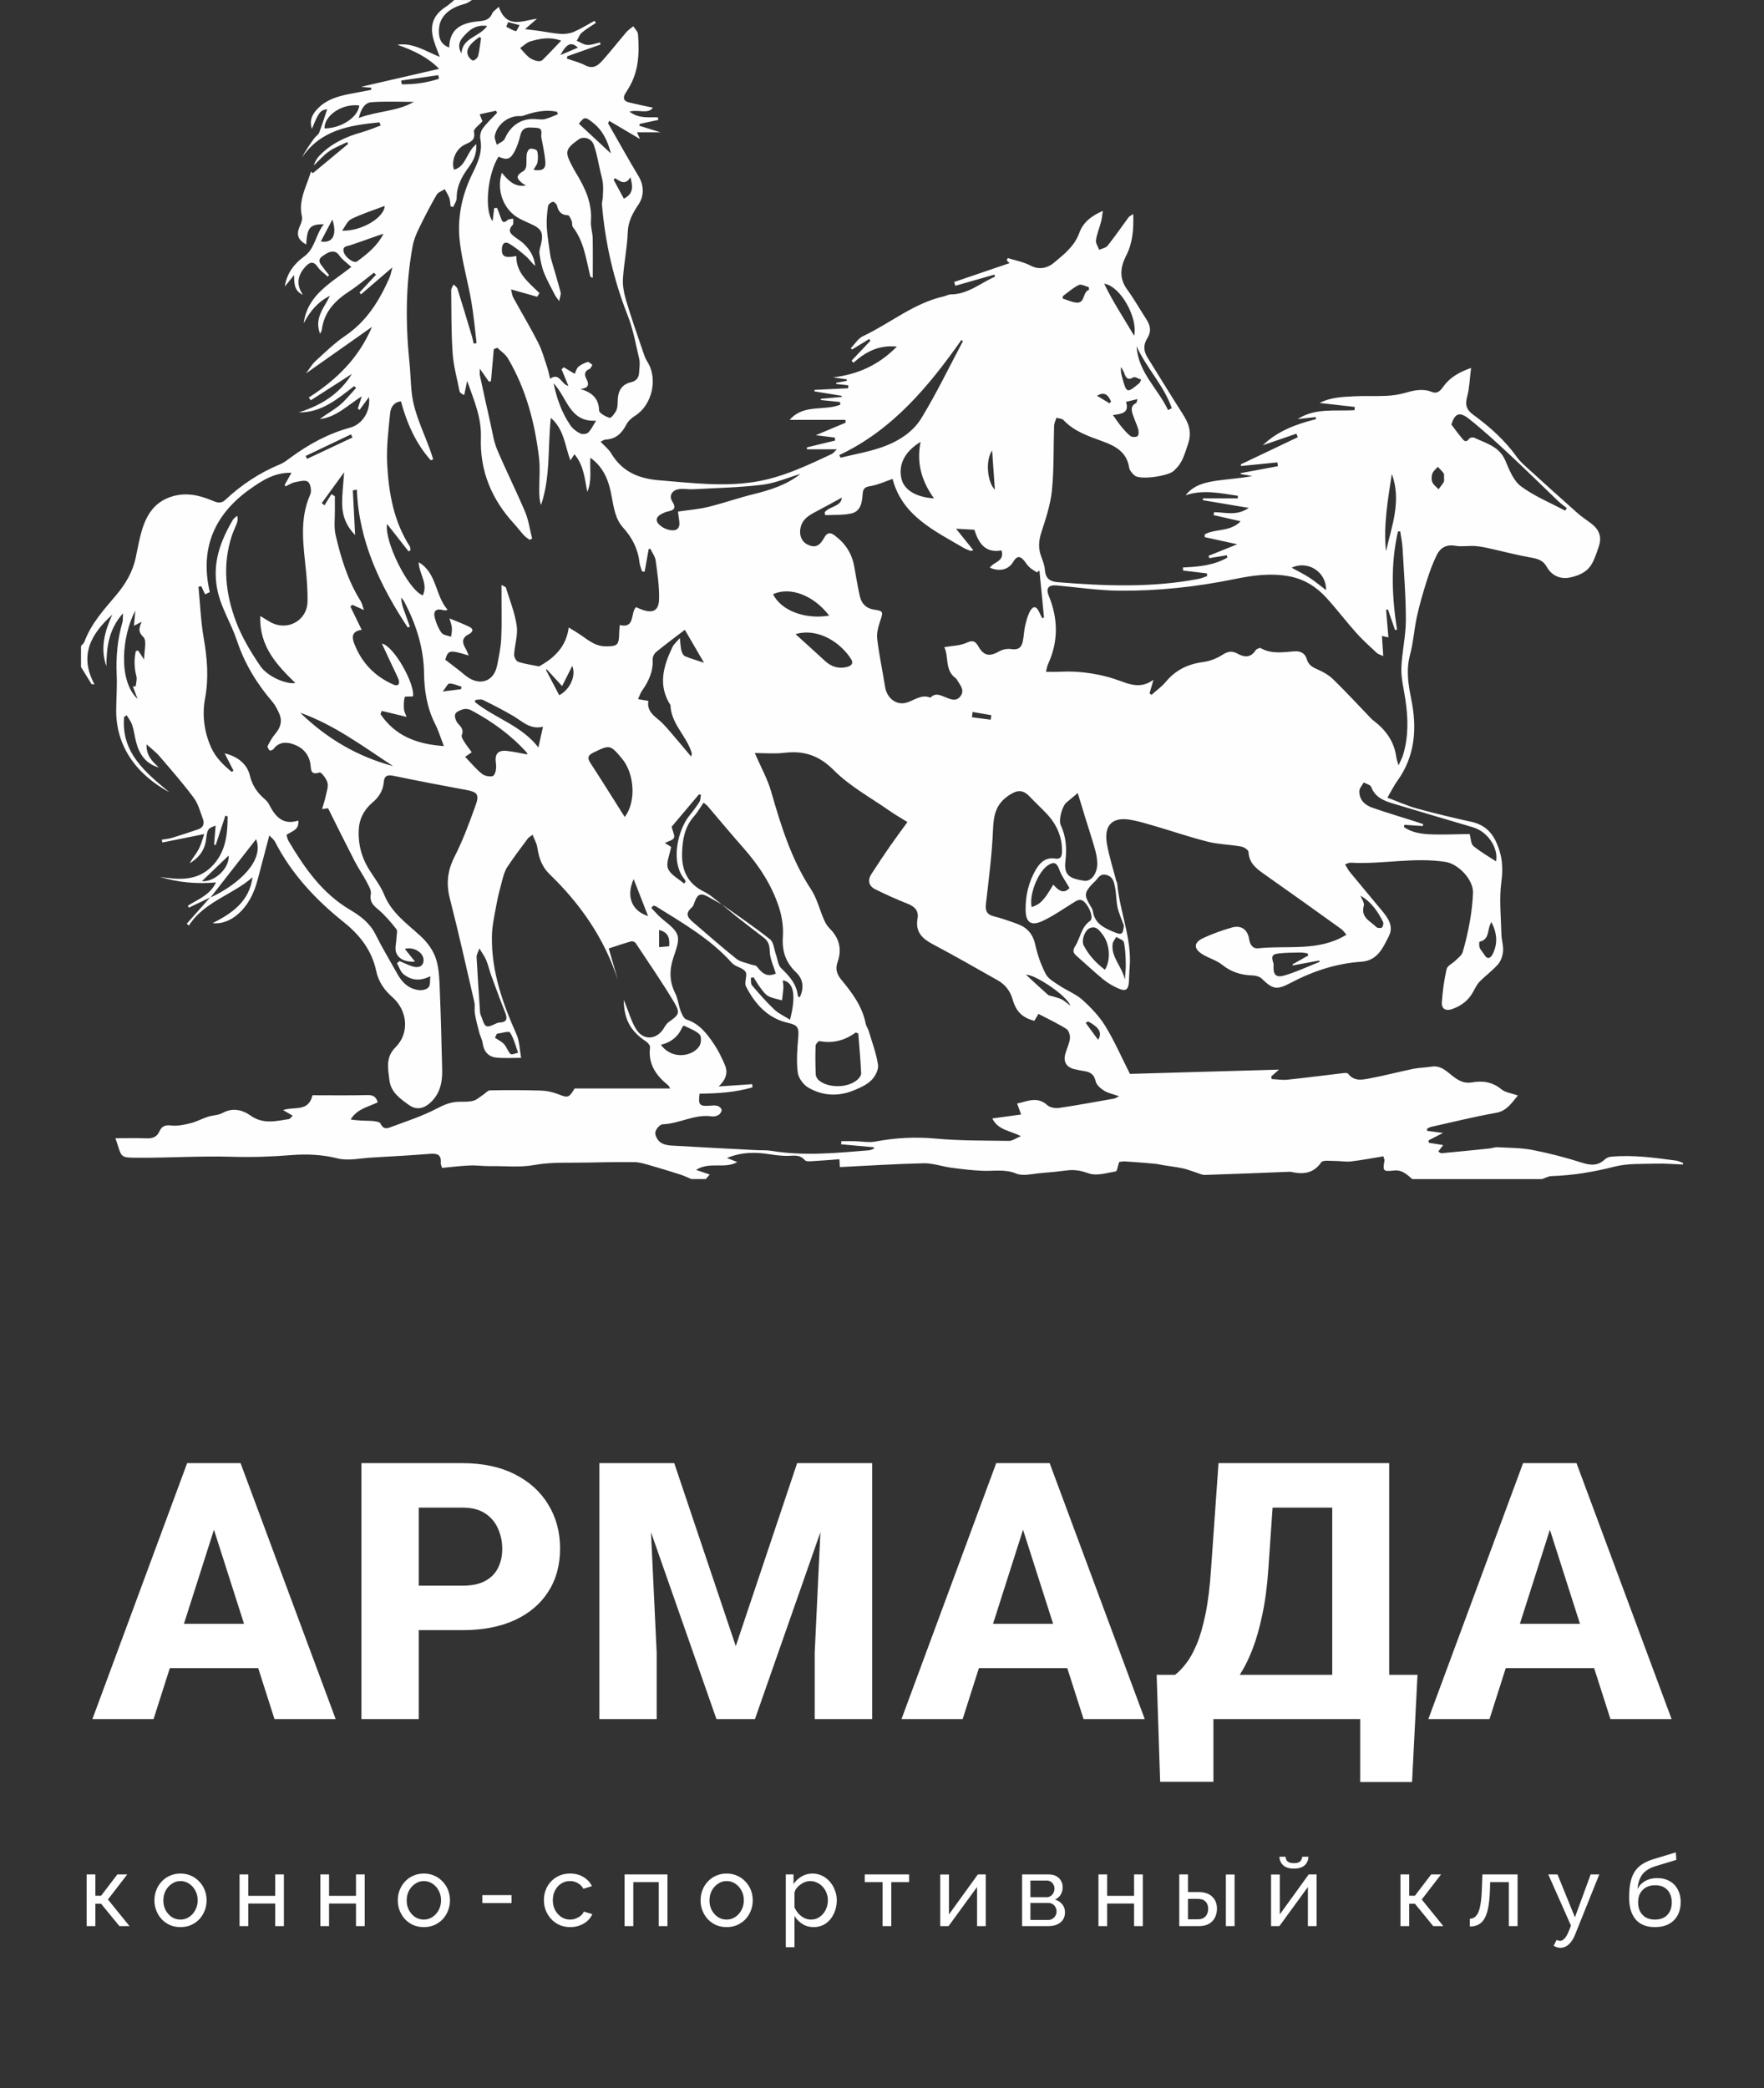 <svg width="196" height="232" viewBox="0 0 196 232" fill="none" xmlns="http://www.w3.org/2000/svg">
<rect x="0" y="0" width="196" height="232" fill="#333333" stroke="none"/>
<path d="M24.406 167.973L17.062 191H10.266L20.793 162.562H25.09L24.406 167.973ZM30.5 191L23.137 167.973L22.375 162.562H26.73L37.297 191H30.5ZM30.188 180.414V185.336H15.363V180.414H30.188ZM51.371 181.117H44.223V176.176H51.371C52.426 176.176 53.272 176 53.91 175.648C54.561 175.297 55.036 174.815 55.336 174.203C55.648 173.578 55.805 172.875 55.805 172.094C55.805 171.286 55.648 170.538 55.336 169.848C55.036 169.145 54.561 168.578 53.91 168.148C53.272 167.719 52.426 167.504 51.371 167.504H46.527V191H40.16V162.562H51.371C53.637 162.562 55.577 162.973 57.191 163.793C58.819 164.613 60.062 165.74 60.922 167.172C61.794 168.591 62.23 170.219 62.23 172.055C62.23 173.891 61.794 175.486 60.922 176.84C60.062 178.194 58.819 179.249 57.191 180.004C55.577 180.746 53.637 181.117 51.371 181.117ZM69.644 162.562H74.918L81.754 182.895L88.57 162.562H93.844L83.883 191H79.606L69.644 162.562ZM66.598 162.562H71.969L72.965 183.637V191H66.598V162.562ZM91.519 162.562H96.91V191H90.523V183.637L91.519 162.562ZM114.305 167.973L106.961 191H100.164L110.691 162.562H114.988L114.305 167.973ZM120.398 191L113.035 167.973L112.273 162.562H116.629L127.195 191H120.398ZM120.086 180.414V185.336H105.262V180.414H120.086ZM153.066 186.078V191H132.832V186.078H153.066ZM134.824 186.078V197.973H128.906L128.516 186.078H134.824ZM157.5 186.078L156.895 197.992H151.133V186.078H157.5ZM149.961 162.562V167.504H135.977V162.562H149.961ZM154.355 162.562V191H148.027V162.562H154.355ZM135.391 162.562H141.738L140.938 174.184C140.807 176.137 140.586 177.849 140.273 179.32C139.974 180.779 139.616 182.055 139.199 183.148C138.783 184.242 138.32 185.186 137.812 185.98C137.318 186.775 136.79 187.471 136.23 188.07C135.684 188.656 135.137 189.184 134.59 189.652C134.043 190.108 133.509 190.557 132.988 191H129.219V186.078H130.566C130.957 185.779 131.354 185.368 131.758 184.848C132.174 184.327 132.572 183.624 132.949 182.738C133.327 181.853 133.659 180.714 133.945 179.32C134.232 177.927 134.44 176.215 134.57 174.184L135.391 162.562ZM172.844 167.973L165.5 191H158.703L169.23 162.562H173.527L172.844 167.973ZM178.938 191L171.574 167.973L170.812 162.562H175.168L185.734 191H178.938ZM178.625 180.414V185.336H163.801V180.414H178.625Z" fill="white"/>
<path d="M9.628 214V208.258H10.596V210.623H11.234L13.038 208.258H14.138L11.993 211.041L14.391 214H13.269L11.234 211.514H10.596V214H9.628ZM20.051 214.11C19.618 214.11 19.226 214.033 18.874 213.879C18.522 213.718 18.217 213.501 17.961 213.23C17.704 212.951 17.506 212.632 17.367 212.273C17.227 211.914 17.158 211.536 17.158 211.14C17.158 210.737 17.227 210.355 17.367 209.996C17.506 209.637 17.704 209.321 17.961 209.05C18.217 208.771 18.522 208.555 18.874 208.401C19.233 208.24 19.625 208.159 20.051 208.159C20.483 208.159 20.876 208.24 21.228 208.401C21.58 208.555 21.884 208.771 22.141 209.05C22.405 209.321 22.606 209.637 22.746 209.996C22.885 210.355 22.955 210.737 22.955 211.14C22.955 211.536 22.885 211.914 22.746 212.273C22.606 212.632 22.408 212.951 22.152 213.23C21.895 213.501 21.587 213.718 21.228 213.879C20.876 214.033 20.483 214.11 20.051 214.11ZM18.148 211.151C18.148 211.547 18.232 211.906 18.401 212.229C18.577 212.552 18.808 212.808 19.094 212.999C19.38 213.182 19.699 213.274 20.051 213.274C20.403 213.274 20.722 213.179 21.008 212.988C21.301 212.797 21.532 212.541 21.701 212.218C21.877 211.888 21.965 211.525 21.965 211.129C21.965 210.733 21.877 210.374 21.701 210.051C21.532 209.728 21.301 209.472 21.008 209.281C20.722 209.09 20.403 208.995 20.051 208.995C19.699 208.995 19.38 209.094 19.094 209.292C18.808 209.483 18.577 209.739 18.401 210.062C18.232 210.385 18.148 210.748 18.148 211.151ZM26.617 214V208.258H27.585V210.634H30.577V208.258H31.545V214H30.577V211.492H27.585V214H26.617ZM35.594 214V208.258H36.562V210.634H39.554V208.258H40.522V214H39.554V211.492H36.562V214H35.594ZM47.091 214.11C46.658 214.11 46.266 214.033 45.914 213.879C45.562 213.718 45.257 213.501 45.001 213.23C44.744 212.951 44.546 212.632 44.407 212.273C44.267 211.914 44.198 211.536 44.198 211.14C44.198 210.737 44.267 210.355 44.407 209.996C44.546 209.637 44.744 209.321 45.001 209.05C45.257 208.771 45.562 208.555 45.914 208.401C46.273 208.24 46.665 208.159 47.091 208.159C47.523 208.159 47.916 208.24 48.268 208.401C48.62 208.555 48.924 208.771 49.181 209.05C49.445 209.321 49.646 209.637 49.786 209.996C49.925 210.355 49.995 210.737 49.995 211.14C49.995 211.536 49.925 211.914 49.786 212.273C49.646 212.632 49.448 212.951 49.192 213.23C48.935 213.501 48.627 213.718 48.268 213.879C47.916 214.033 47.523 214.11 47.091 214.11ZM45.188 211.151C45.188 211.547 45.272 211.906 45.441 212.229C45.617 212.552 45.848 212.808 46.134 212.999C46.42 213.182 46.739 213.274 47.091 213.274C47.443 213.274 47.762 213.179 48.048 212.988C48.341 212.797 48.572 212.541 48.741 212.218C48.917 211.888 49.005 211.525 49.005 211.129C49.005 210.733 48.917 210.374 48.741 210.051C48.572 209.728 48.341 209.472 48.048 209.281C47.762 209.09 47.443 208.995 47.091 208.995C46.739 208.995 46.42 209.094 46.134 209.292C45.848 209.483 45.617 209.739 45.441 210.062C45.272 210.385 45.188 210.748 45.188 211.151ZM53.591 211.437V210.557H56.836V211.437H53.591ZM63.36 214.11C62.927 214.11 62.531 214.033 62.172 213.879C61.82 213.718 61.512 213.498 61.248 213.219C60.991 212.94 60.79 212.621 60.643 212.262C60.504 211.903 60.434 211.521 60.434 211.118C60.434 210.575 60.555 210.08 60.797 209.633C61.039 209.186 61.38 208.83 61.82 208.566C62.26 208.295 62.77 208.159 63.349 208.159C63.914 208.159 64.405 208.287 64.823 208.544C65.248 208.793 65.564 209.131 65.769 209.556L64.823 209.853C64.676 209.582 64.471 209.373 64.207 209.226C63.943 209.072 63.65 208.995 63.327 208.995C62.975 208.995 62.652 209.087 62.359 209.27C62.073 209.453 61.846 209.706 61.677 210.029C61.508 210.344 61.424 210.707 61.424 211.118C61.424 211.521 61.508 211.888 61.677 212.218C61.853 212.541 62.084 212.797 62.37 212.988C62.663 213.179 62.986 213.274 63.338 213.274C63.565 213.274 63.782 213.234 63.987 213.153C64.2 213.072 64.383 212.966 64.537 212.834C64.698 212.695 64.808 212.544 64.867 212.383L65.813 212.669C65.696 212.948 65.516 213.197 65.274 213.417C65.039 213.63 64.757 213.798 64.427 213.923C64.104 214.048 63.749 214.11 63.36 214.11ZM69.399 214V208.258H74.162V214H73.194V209.116H70.367V214H69.399ZM80.734 214.11C80.302 214.11 79.909 214.033 79.557 213.879C79.205 213.718 78.901 213.501 78.644 213.23C78.388 212.951 78.19 212.632 78.05 212.273C77.911 211.914 77.841 211.536 77.841 211.14C77.841 210.737 77.911 210.355 78.05 209.996C78.19 209.637 78.388 209.321 78.644 209.05C78.901 208.771 79.205 208.555 79.557 208.401C79.917 208.24 80.309 208.159 80.734 208.159C81.167 208.159 81.559 208.24 81.911 208.401C82.263 208.555 82.568 208.771 82.824 209.05C83.088 209.321 83.29 209.637 83.429 209.996C83.569 210.355 83.638 210.737 83.638 211.14C83.638 211.536 83.569 211.914 83.429 212.273C83.29 212.632 83.092 212.951 82.835 213.23C82.579 213.501 82.271 213.718 81.911 213.879C81.559 214.033 81.167 214.11 80.734 214.11ZM78.831 211.151C78.831 211.547 78.916 211.906 79.084 212.229C79.26 212.552 79.491 212.808 79.777 212.999C80.063 213.182 80.382 213.274 80.734 213.274C81.086 213.274 81.405 213.179 81.691 212.988C81.985 212.797 82.216 212.541 82.384 212.218C82.56 211.888 82.648 211.525 82.648 211.129C82.648 210.733 82.56 210.374 82.384 210.051C82.216 209.728 81.985 209.472 81.691 209.281C81.405 209.09 81.086 208.995 80.734 208.995C80.382 208.995 80.063 209.094 79.777 209.292C79.491 209.483 79.26 209.739 79.084 210.062C78.916 210.385 78.831 210.748 78.831 211.151ZM90.402 214.11C89.933 214.11 89.515 213.993 89.148 213.758C88.782 213.523 88.492 213.226 88.279 212.867V216.343H87.311V208.258H88.169V209.336C88.397 208.984 88.694 208.702 89.06 208.489C89.427 208.269 89.827 208.159 90.259 208.159C90.655 208.159 91.018 208.24 91.348 208.401C91.678 208.562 91.964 208.782 92.206 209.061C92.448 209.34 92.635 209.659 92.767 210.018C92.907 210.37 92.976 210.74 92.976 211.129C92.976 211.672 92.866 212.17 92.646 212.625C92.434 213.08 92.133 213.443 91.744 213.714C91.356 213.978 90.908 214.11 90.402 214.11ZM90.105 213.274C90.391 213.274 90.648 213.215 90.875 213.098C91.11 212.973 91.308 212.812 91.469 212.614C91.638 212.409 91.766 212.178 91.854 211.921C91.942 211.664 91.986 211.4 91.986 211.129C91.986 210.843 91.935 210.572 91.832 210.315C91.737 210.058 91.598 209.831 91.414 209.633C91.238 209.435 91.029 209.281 90.787 209.171C90.553 209.054 90.296 208.995 90.017 208.995C89.841 208.995 89.658 209.028 89.467 209.094C89.284 209.16 89.108 209.255 88.939 209.38C88.771 209.497 88.628 209.633 88.51 209.787C88.393 209.941 88.316 210.106 88.279 210.282V211.921C88.389 212.17 88.536 212.398 88.719 212.603C88.903 212.808 89.115 212.973 89.357 213.098C89.599 213.215 89.849 213.274 90.105 213.274ZM98.062 214V209.116H96.082V208.258H101.01V209.116H99.03V214H98.062ZM104.471 214V208.269H105.439V212.702L108.651 208.258H109.531V214H108.563V209.655L105.395 214H104.471ZM113.567 214V208.258H116.537C116.882 208.258 117.168 208.328 117.395 208.467C117.622 208.599 117.791 208.771 117.901 208.984C118.018 209.197 118.077 209.424 118.077 209.666C118.077 209.974 118.004 210.253 117.857 210.502C117.71 210.744 117.498 210.927 117.219 211.052C117.549 211.147 117.817 211.32 118.022 211.569C118.227 211.811 118.33 212.112 118.33 212.471C118.33 212.794 118.253 213.069 118.099 213.296C117.945 213.523 117.729 213.699 117.45 213.824C117.171 213.941 116.849 214 116.482 214H113.567ZM114.491 213.318H116.46C116.636 213.318 116.794 213.274 116.933 213.186C117.08 213.098 117.193 212.981 117.274 212.834C117.355 212.687 117.395 212.533 117.395 212.372C117.395 212.196 117.355 212.038 117.274 211.899C117.201 211.752 117.094 211.639 116.955 211.558C116.823 211.47 116.669 211.426 116.493 211.426H114.491V213.318ZM114.491 210.788H116.284C116.46 210.788 116.614 210.744 116.746 210.656C116.878 210.561 116.981 210.44 117.054 210.293C117.127 210.146 117.164 209.992 117.164 209.831C117.164 209.589 117.083 209.38 116.922 209.204C116.768 209.028 116.566 208.94 116.317 208.94H114.491V210.788ZM122.05 214V208.258H123.018V210.634H126.01V208.258H126.978V214H126.01V211.492H123.018V214H122.05ZM131.028 214V208.258H131.996V210.216H133.162C133.836 210.216 134.346 210.388 134.691 210.733C135.043 211.07 135.219 211.514 135.219 212.064C135.219 212.431 135.142 212.761 134.988 213.054C134.841 213.347 134.621 213.578 134.328 213.747C134.034 213.916 133.668 214 133.228 214H131.028ZM131.996 213.241H133.096C133.367 213.241 133.583 213.19 133.745 213.087C133.913 212.977 134.038 212.834 134.119 212.658C134.199 212.482 134.24 212.291 134.24 212.086C134.24 211.888 134.203 211.705 134.13 211.536C134.056 211.367 133.935 211.232 133.767 211.129C133.598 211.026 133.367 210.975 133.074 210.975H131.996V213.241ZM136.209 214V208.269H137.177V214H136.209ZM141.23 214V208.269H142.198V212.702L145.41 208.258H146.29V214H145.322V209.655L142.154 214H141.23ZM143.771 207.609C143.243 207.609 142.843 207.484 142.572 207.235C142.301 206.978 142.165 206.663 142.165 206.289H142.847C142.847 206.494 142.917 206.667 143.056 206.806C143.203 206.938 143.441 207.004 143.771 207.004C144.094 207.004 144.321 206.942 144.453 206.817C144.585 206.685 144.666 206.509 144.695 206.289H145.377C145.377 206.663 145.241 206.978 144.97 207.235C144.699 207.484 144.299 207.609 143.771 207.609ZM155.608 214V208.258H156.576V210.623H157.214L159.018 208.258H160.118L157.973 211.041L160.371 214H159.249L157.214 211.514H156.576V214H155.608ZM163.317 214.044V213.175C163.508 213.175 163.676 213.127 163.823 213.032C163.977 212.929 164.113 212.761 164.23 212.526C164.347 212.284 164.439 211.954 164.505 211.536C164.578 211.111 164.626 210.572 164.648 209.919L164.714 208.258H168.619V214H167.651V209.116H165.572L165.55 210.007C165.521 210.792 165.455 211.444 165.352 211.965C165.249 212.486 165.106 212.896 164.923 213.197C164.74 213.498 164.512 213.714 164.241 213.846C163.977 213.978 163.669 214.044 163.317 214.044ZM173.397 216.409C173.273 216.409 173.144 216.391 173.012 216.354C172.888 216.317 172.759 216.262 172.627 216.189L172.957 215.529C173.023 215.566 173.086 215.591 173.144 215.606C173.21 215.628 173.273 215.639 173.331 215.639C173.507 215.639 173.672 215.555 173.826 215.386C173.988 215.225 174.138 214.975 174.277 214.638L174.552 213.945L172.033 208.258H173.056L174.992 213.021L176.741 208.258H177.698L175.014 214.935C174.882 215.265 174.732 215.536 174.563 215.749C174.395 215.969 174.211 216.134 174.013 216.244C173.815 216.354 173.61 216.409 173.397 216.409ZM183.883 214.11C182.937 214.11 182.222 213.824 181.738 213.252C181.254 212.68 181.012 211.873 181.012 210.832C181.012 210.121 181.07 209.523 181.188 209.039C181.305 208.548 181.481 208.144 181.716 207.829C181.95 207.506 182.24 207.246 182.585 207.048C182.929 206.843 183.325 206.674 183.773 206.542L186.204 205.805L186.259 206.641L183.894 207.356C183.49 207.488 183.153 207.657 182.882 207.862C182.61 208.067 182.398 208.331 182.244 208.654C182.09 208.977 181.987 209.391 181.936 209.897C182.126 209.508 182.412 209.208 182.794 208.995C183.175 208.775 183.619 208.665 184.125 208.665C184.667 208.665 185.133 208.779 185.522 209.006C185.918 209.226 186.218 209.538 186.424 209.941C186.636 210.337 186.743 210.795 186.743 211.316C186.743 211.873 186.633 212.361 186.413 212.779C186.193 213.197 185.87 213.523 185.445 213.758C185.019 213.993 184.499 214.11 183.883 214.11ZM183.883 213.274C184.477 213.274 184.935 213.102 185.258 212.757C185.588 212.405 185.753 211.939 185.753 211.36C185.753 210.795 185.591 210.337 185.269 209.985C184.946 209.633 184.484 209.457 183.883 209.457C183.531 209.457 183.212 209.53 182.926 209.677C182.647 209.824 182.423 210.04 182.255 210.326C182.093 210.605 182.013 210.949 182.013 211.36C182.013 211.727 182.082 212.057 182.222 212.35C182.368 212.636 182.581 212.863 182.86 213.032C183.138 213.193 183.479 213.274 183.883 213.274Z" fill="white"/>
<path d="M52.44 0.007C52.185 0.149 51.945 0.352 51.672 0.422C49.868 0.885 48.837 1.847 48.773 3.264C48.737 4.079 48.851 4.878 49.908 5.283C49.969 3.02 51.486 2.516 53.271 2.356C53.885 2.301 54.415 2.168 54.69 1.495C54.796 1.235 55.109 1.061 55.419 0.757C56.307 3.264 58.036 2.281 59.666 2.082C59.269 2.428 58.87 2.773 58.338 3.236C58.951 3.313 59.429 3.365 59.907 3.433C60.699 3.544 61.485 3.716 62.281 3.763C62.77 3.792 63.31 3.731 63.755 3.541C64.552 3.198 65.296 2.728 66.061 2.31C66.108 2.39 66.156 2.469 66.202 2.55C65.679 2.904 65.124 3.219 64.647 3.629C64.39 3.847 64.267 4.224 64.086 4.529C64.476 4.694 64.86 4.973 65.257 4.994C65.722 5.019 66.199 4.818 66.668 4.716C66.688 4.793 66.708 4.869 66.727 4.946C65.496 5.382 64.262 5.818 63.03 6.254C63.018 6.34 63.005 6.424 62.993 6.511C63.682 6.758 64.404 6.936 65.049 7.268C65.978 7.745 66.526 7.194 67.04 6.615C67.923 5.619 68.742 4.567 69.609 3.557C69.821 3.309 70.113 3.13 70.367 2.92C70.549 3.212 70.864 3.494 70.889 3.801C71.056 5.911 70.972 7.993 69.803 9.866C69.693 10.044 69.582 10.22 69.474 10.399C69.189 10.868 69.305 11.226 69.824 11.359C70.737 11.593 71.663 11.772 72.548 11.966C72.008 12.718 70.958 12.131 69.94 12.398C70.992 13.208 72.071 13.001 73.096 13.035C73.114 13.13 73.133 13.226 73.151 13.321C72.468 13.468 71.784 13.613 71.101 13.76C71.077 13.83 71.052 13.899 71.029 13.969C71.736 14.188 72.443 14.406 73.379 14.697C72.373 14.697 71.599 14.697 70.775 14.697C70.876 14.923 70.985 15.171 71.109 15.447C69.945 14.76 68.826 14.1 67.687 13.427C67.614 13.613 67.558 13.685 67.576 13.716C68.698 15.681 69.798 17.66 70.96 19.6C71.553 20.588 71.585 21.773 70.948 22.715C70.317 23.648 69.792 24.583 69.75 25.809C69.689 27.535 69.319 29.249 69.216 30.975C69.168 31.785 69.346 32.639 69.581 33.425C70.125 35.253 70.761 37.055 71.375 38.864C71.528 39.314 71.668 39.786 71.921 40.179C73.132 42.051 72.466 45.001 70.574 46.186C70.187 46.428 69.796 46.778 69.593 47.176C69.089 48.165 68.399 48.793 67.261 48.843C67.129 48.849 67.001 48.953 66.729 49.077C67.163 49.541 67.619 49.893 67.897 50.354C69.143 52.407 70.894 53.172 73.302 53.367C76.827 53.653 80.315 54.099 83.845 53.541C86.905 53.059 89.662 51.734 92.428 50.435C92.569 50.369 92.672 50.216 92.987 49.92C91.728 49.92 90.7 49.92 89.669 49.92C89.662 49.85 89.656 49.778 89.649 49.708C90.696 49.455 91.744 49.2 92.791 48.947C92.78 48.838 92.77 48.728 92.761 48.619C92.036 48.527 91.312 48.436 90.644 48.352C91.755 47.887 92.86 47.422 93.968 46.959C93.957 46.855 93.948 46.751 93.937 46.649C91.91 46.649 89.883 46.649 87.743 46.649C89.272 44.861 91.581 45.685 93.368 44.964C93.357 44.863 93.346 44.764 93.336 44.664C92.629 44.592 91.924 44.52 91.218 44.449C91.21 44.402 91.203 44.355 91.194 44.31C91.969 44.24 92.745 44.17 93.519 44.1C93.522 44.061 93.528 44.021 93.531 43.98C92.519 43.815 91.504 43.648 90.491 43.483C90.495 43.427 90.5 43.372 90.504 43.316C91.751 43.257 92.999 43.198 94.247 43.139C94.249 43.027 94.252 42.918 94.254 42.806C93.811 42.758 93.366 42.711 92.923 42.663C92.917 42.618 92.91 42.575 92.905 42.53C93.291 42.46 93.677 42.392 94.064 42.322C94.071 42.264 94.08 42.207 94.087 42.15C93.579 42.076 93.074 42.004 92.567 41.931C95.228 41.599 97.565 40.635 99.653 38.505C97.574 38.304 96.143 39.137 94.827 40.3C94.758 40.222 94.69 40.147 94.621 40.07C95.317 39.336 96.011 38.602 96.707 37.866C96.666 37.798 96.625 37.728 96.584 37.66C95.949 38.047 95.315 38.437 94.68 38.825C94.628 38.781 94.576 38.74 94.525 38.697C94.973 38.239 95.34 37.606 95.883 37.351C98.907 35.932 101.527 33.674 104.873 32.929C105.133 32.872 105.384 32.714 105.64 32.712C107.543 32.703 108.937 31.447 110.553 30.74C110.535 30.663 110.516 30.588 110.498 30.51C109.047 30.923 107.598 31.338 106.148 31.75C106.105 31.61 106.06 31.471 106.018 31.331C108.074 30.631 110.129 29.929 112.182 29.231C112.146 29.199 112.006 29.073 111.863 28.946C111.897 28.854 111.931 28.763 111.965 28.669C112.814 28.938 113.721 29.095 114.497 29.506C115.48 30.024 116.413 29.771 117.071 29.22C118.187 28.287 119.387 27.374 119.924 25.872C120.332 24.734 121.233 23.996 122.539 23.431C122.459 23.933 122.432 24.291 122.342 24.632C122.16 25.324 121.874 25.995 121.772 26.697C121.724 27.026 122.003 27.401 122.135 27.756C122.454 27.607 122.876 27.541 123.073 27.293C123.885 26.27 124.627 25.19 125.403 24.138C125.478 24.036 125.619 23.982 125.914 23.777C125.971 25.497 125.855 26.986 125.129 28.405C124.488 29.656 124.319 30.893 125.231 32.149C126.015 33.233 126.679 34.404 127.409 35.532C127.84 36.196 127.925 36.876 127.495 37.55C127.018 38.295 127.05 38.998 127.507 39.731C128.801 41.798 130.06 43.885 131.378 45.936C132.066 47.006 132.473 47.982 131.998 49.349C131.633 50.397 131.396 51.433 130.535 52.19C130.513 52.21 130.497 52.237 130.478 52.26C129.949 52.886 126.731 53.353 126.088 52.845C125.805 52.621 125.505 52.258 125.453 51.921C125.188 50.184 123.853 49.525 122.498 49.03C120.925 48.454 119.362 47.944 118.168 46.674C118 46.496 117.648 46.496 117.381 46.415C117.292 46.715 117.134 47.013 117.123 47.316C117.043 49.703 117.119 52.102 116.883 54.471C116.724 56.054 116.203 57.615 115.708 59.14C115.414 60.045 115.348 60.872 115.663 61.755C115.843 62.261 116.066 62.779 116.098 63.302C116.155 64.249 116.646 64.614 117.509 64.682C122.751 65.103 127.989 65.319 133.198 64.312C133.513 64.251 133.813 64.113 134.121 64.009C134.116 63.908 134.109 63.808 134.104 63.707C133.221 63.603 132.34 63.497 131.457 63.393C131.45 63.278 131.444 63.163 131.437 63.049C133.162 62.973 134.865 62.823 136.369 61.952C136.352 61.864 136.336 61.776 136.318 61.69C135.668 61.798 135.02 61.906 134.371 62.013C134.344 61.927 134.315 61.841 134.289 61.753C135.305 61.344 136.323 60.937 137.475 60.472C136.202 60.192 135.027 59.933 133.853 59.677C133.856 59.575 133.86 59.472 133.863 59.37C135.063 58.709 136.679 59.126 137.85 57.916C136.756 57.667 135.802 57.45 134.846 57.233C134.864 57.123 134.881 57.014 134.899 56.906C136.108 56.903 137.37 57.373 138.756 56.431C136.902 56.12 135.278 55.847 133.653 55.575C133.653 55.506 133.651 55.438 133.651 55.37C134.947 55.37 136.245 55.37 137.541 55.37C137.539 55.275 137.539 55.18 137.537 55.085C135.618 54.806 133.707 54.358 131.733 55.027C132.644 53.864 133.942 53.588 135.237 53.4C136.515 53.213 137.813 53.152 139.135 52.89C138.71 52.816 138.283 52.743 137.857 52.669C137.856 52.635 137.854 52.601 137.852 52.567C139.23 52.31 140.609 52.054 141.987 51.797C141.969 51.655 141.951 51.515 141.934 51.373C140.584 51.508 139.237 51.643 137.888 51.777C137.882 51.715 137.879 51.652 137.873 51.589C139.981 50.584 142.09 49.581 144.198 48.576C144.146 48.445 144.096 48.314 144.045 48.183C142.8 48.612 141.556 49.041 140.312 49.47C141.978 47.864 144.048 47.115 146.218 46.571C146.209 46.494 146.2 46.417 146.191 46.34C145.522 46.413 144.853 46.489 144.183 46.562C146.156 45.292 148.375 45.705 150.511 45.575C150.516 45.453 150.522 45.333 150.527 45.211C149.228 45.064 147.927 44.919 146.627 44.772C147.845 44.134 149.165 44.099 150.47 44.03C151.654 43.968 152.845 44.039 154.028 43.98C154.733 43.946 155.45 43.844 156.127 43.65C157.115 43.366 158.076 43.137 159.08 43.544C159.667 43.783 160.016 43.454 160.333 43.002C161.039 41.997 162.011 41.383 163.453 40.881C163.296 42.116 163.272 43.124 163.019 44.07C162.784 44.947 162.91 45.502 163.661 46.053C165.488 47.392 167.184 48.876 168.515 50.751C168.923 51.325 169.489 51.794 170.016 52.273C171.751 53.854 173.496 55.426 175.252 56.983C175.717 57.396 176.238 57.746 176.74 58.116C177.7 58.823 178.022 59.652 177.625 60.773C177.328 61.613 177.061 62.559 176.482 63.174C175.963 63.727 175.067 64.063 174.288 64.19C173.307 64.35 172.371 63.908 171.872 62.997C171.449 62.225 170.835 62.08 170.066 61.943C168.499 61.663 166.954 61.251 165.399 60.91C164.884 60.797 164.359 60.693 163.834 60.664C163.126 60.624 162.394 60.764 161.705 60.64C160.719 60.463 160.043 60.852 159.646 61.651C159.187 62.575 158.836 63.562 158.523 64.551C158.11 65.857 157.725 67.18 157.432 68.517C157.125 69.911 157.044 71.361 156.675 72.734C156.221 74.421 156.465 76.01 156.803 77.669C157.456 80.874 157.262 83.98 155.262 86.758C154.884 87.282 154.596 87.874 154.156 88.624C155.326 89.058 156.367 89.534 157.456 89.834C159.455 90.385 161.476 90.862 163.499 91.311C164.793 91.598 165.664 92.316 166.224 93.513C166.888 94.93 167.049 96.321 166.824 97.927C166.557 99.851 166.778 101.846 166.823 103.809C166.837 104.432 167.059 105.06 167.009 105.672C166.968 106.176 166.778 106.756 166.456 107.129C165.845 107.833 165.068 108.387 164.412 109.055C164.108 109.363 163.905 109.783 163.697 110.175C163.175 111.151 162.362 111.756 161.346 112.114C160.644 112.362 160.155 112.089 160.205 111.364C160.29 110.124 160.457 108.877 160.735 107.668C160.819 107.3 161.388 107.052 161.714 106.727C162.008 106.433 162.414 106.149 162.52 105.785C162.857 104.646 163.122 103.479 163.327 102.309C163.506 101.283 163.628 100.238 163.667 99.199C163.722 97.744 162.049 95.991 160.625 95.766C157.095 95.21 153.582 96.053 150.059 95.849C149.899 95.84 149.733 95.944 149.45 96.032C149.657 96.366 149.792 96.653 149.988 96.89C151.161 98.316 152.35 99.729 153.528 101.152C154.21 101.977 154.881 102.883 154.327 103.985C153.669 105.295 153.074 106.733 151.244 106.855C148.453 107.041 145.853 107.912 143.379 109.216C141.837 110.029 141.403 109.911 140.2 108.734C139.96 108.499 139.515 108.385 139.159 108.375C137.904 108.335 136.802 108.005 135.793 107.19C135.182 106.697 134.362 106.48 133.676 106.069C132.592 105.421 132.592 104.73 133.716 104.211C134.735 103.741 135.803 103.354 136.884 103.049C137.906 102.76 138.628 103.273 138.794 104.35C138.893 104.996 139.221 105.423 139.81 105.36C143.071 105.01 146.492 105.765 149.602 103.852C149.425 103.657 149.253 103.382 149.009 103.206C146.184 101.177 143.359 99.151 140.513 97.153C139.612 96.522 138.785 95.912 138.721 94.652C138.71 94.431 138.217 94.106 137.907 94.053C136.684 93.835 135.417 93.821 134.217 93.521C132.236 93.026 130.298 92.36 128.335 91.784C127.454 91.526 126.571 91.255 125.67 91.092C123.614 90.717 122.634 91.659 122.991 93.749C123.228 95.126 123.664 96.468 124.015 97.825C124.045 97.94 124.129 98.045 124.139 98.16C124.403 101.302 125.793 104.276 125.514 107.499C125.467 108.036 125.471 108.574 125.432 109.11C125.371 109.965 125.07 110.18 124.271 109.826C123.68 109.566 123.096 109.234 122.598 108.825C121.564 107.978 120.592 107.056 119.586 106.175C119.211 105.846 119.179 105.57 119.469 105.114C120.046 104.206 120.113 103.023 121.117 102.318C121.53 102.027 121.096 100.825 120.517 100.244C120.013 99.736 119.62 100.075 119.182 100.344C118.072 101.028 116.996 101.792 115.82 102.334C114.547 102.919 113.974 102.48 113.956 101.082C113.937 99.497 114.293 97.995 115.092 96.621C115.574 95.793 116.217 95.226 117.258 95.395C117.837 95.488 117.986 95.145 117.999 94.661C118.04 93.017 117.431 91.626 116.331 90.447C115.704 89.776 115.026 89.152 114.391 88.486C113.595 87.653 112.94 87.783 112.006 88.43C110.631 89.383 110.4 90.611 110.336 92.163C110.222 94.905 109.87 97.64 109.553 100.369C109.462 101.157 109.606 101.6 110.42 101.805C111.308 102.029 112.18 102.336 113.041 102.652C114.117 103.045 114.77 103.766 115.03 104.962C115.275 106.083 115.667 107.205 116.197 108.22C116.484 108.768 117.162 109.137 117.717 109.505C118.552 110.062 119.535 110.431 120.27 111.09C121.226 111.948 122.148 112.918 122.817 114.008C123.824 115.65 124.599 117.437 125.549 119.314C130.893 119.16 136.482 119 142.113 118.839C141.82 119.097 141.533 119.346 141.246 119.598C141.262 119.695 141.279 119.791 141.295 119.888C141.882 119.915 142.475 120.018 143.053 119.958C145.111 119.745 147.161 119.474 149.215 119.233C149.408 119.212 149.708 119.187 149.79 119.293C150.472 120.193 151.398 119.962 152.248 119.802C153.845 119.503 155.418 119.083 157.01 118.756C157.675 118.62 158.366 118.618 159.039 118.508C160.205 118.318 160.883 119.203 161.675 119.754C162.285 120.179 162.834 120.387 163.562 120.258C164.742 120.05 165.824 120.206 166.819 121.022C167.268 121.39 167.955 121.462 168.656 121.712C167.931 122.577 167.429 123.429 166.214 123.644C163.795 124.071 161.404 124.669 159.003 125.204C158.848 125.238 158.708 125.337 158.56 125.405C158.562 125.484 158.564 125.563 158.565 125.642C159.087 125.712 159.61 125.78 160.331 125.877C159.706 126.196 159.213 126.451 158.718 126.704C158.733 126.792 158.747 126.88 158.763 126.968C159.258 127.048 159.754 127.127 160.354 127.224C160.139 127.504 159.991 127.698 159.806 127.94C159.938 128.01 160.061 128.138 160.171 128.127C161.931 127.965 163.69 127.79 165.448 127.608C165.767 127.576 166.084 127.447 166.395 127.463C167.691 127.533 169.01 127.522 170.276 127.766C172.127 128.125 173.965 128.606 175.763 129.177C176.733 129.485 177.531 129.552 178.309 128.818C178.483 128.653 178.762 128.536 179.003 128.515C181.438 128.294 183.842 128.626 186.245 128.949C186.503 128.983 186.749 129.118 187 129.205C187 129.265 187 129.326 187 129.385C186.023 129.347 185.044 129.256 184.07 129.286C182.507 129.335 180.891 129.236 179.401 129.616C177.084 130.209 174.772 130.593 172.392 130.67C172.038 130.681 171.687 130.885 171.336 131C166.531 131 161.725 131 156.919 131C156.324 130.498 155.798 129.948 154.877 130.051C153.654 130.187 153.63 130.106 153.84 128.877C153.847 128.832 153.793 128.775 153.768 128.725C153.754 128.64 153.742 128.554 153.727 128.47C152.521 128.665 151.319 128.899 150.105 129.04C149.513 129.109 148.898 128.981 148.295 128.987C147.784 128.992 146.997 128.868 146.809 129.139C145.899 130.438 144.723 130.489 143.388 130.189C143.333 130.176 143.27 130.191 143.21 130.194C140.1 130.313 136.992 130.442 133.881 130.539C133.561 130.55 133.231 130.374 132.911 130.275C132.423 130.124 131.948 129.921 131.453 129.816C130.745 129.665 130.022 129.582 129.307 129.466C128.96 129.41 128.616 129.322 128.267 129.292C127.181 129.195 126.094 129.107 125.006 129.039C124.734 129.022 124.456 129.092 124.351 129.103C124.191 129.575 124.127 130.121 123.977 130.146C122.979 130.313 121.856 130.677 120.984 130.37C120.163 130.081 119.449 129.929 118.622 130.031C117.621 130.155 116.619 130.264 115.615 130.34C114.711 130.408 113.686 130.704 112.92 130.39C111.642 129.866 110.42 130.135 109.166 130.081C107.999 130.031 106.835 129.889 105.676 129.735C104.658 129.598 103.645 129.225 102.634 129.245C99.539 129.311 96.447 129.516 93.323 129.668C93.298 129.292 93.284 129.083 93.264 128.796C92.246 128.872 91.306 128.954 90.363 129.003C90.044 129.019 89.575 129.078 89.427 128.9C88.857 128.222 88.161 128.423 87.46 128.423C86.816 128.423 86.168 128.344 85.529 128.244C83.973 128 82.446 127.971 80.769 128.66C81.23 128.839 81.506 128.947 81.926 129.11C80.49 129.913 78.879 129.019 77.339 129.979C78.003 130.205 78.416 130.345 78.859 130.498C78.69 130.691 78.557 130.844 78.421 130.998C77.888 130.998 77.353 130.998 76.82 130.998C76.401 130.826 75.994 130.625 75.565 130.489C74.388 130.114 73.206 129.753 72.019 129.415C71.526 129.275 71.013 129.127 70.508 129.119C68.765 129.1 67.021 129.123 65.278 129.166C63.308 129.214 61.3 129.085 59.38 129.435C57.737 129.735 56.151 129.534 54.54 129.563C53.757 129.577 52.972 129.459 52.19 129.491C51.163 129.534 50.138 129.665 49.118 129.758C49.045 129.493 48.96 129.345 48.972 129.207C49.059 128.276 48.566 128.136 47.78 128.197C45.622 128.366 43.462 128.488 41.301 128.61C40.032 128.681 38.69 129.001 37.506 128.703C35.804 128.276 34.103 128.202 32.433 128.333C30.217 128.509 28.026 128.59 25.799 128.522C22.305 128.416 18.804 128.649 15.305 128.631C13.176 128.62 13.58 128.585 12.825 126.46C13.952 126.46 15.068 126.426 16.18 126.472C16.862 126.501 17.396 126.408 17.713 125.704C17.948 125.18 18.309 124.956 18.984 125.044C19.687 125.134 20.445 124.972 21.15 124.8C21.817 124.637 22.439 124.29 23.099 124.077C23.631 123.904 24.251 123.921 24.724 123.657C25.856 123.029 26.961 123.318 27.832 123.939C29.245 124.943 30.655 124.556 32.104 124.337C32.235 124.317 32.344 124.125 32.522 123.958C32.17 123.752 31.895 123.592 31.452 123.334C32.702 122.909 34.272 123.583 34.72 121.688C36.78 121.688 38.825 121.719 40.868 121.67C41.534 121.654 41.808 121.934 41.972 122.474C40.882 122.996 39.681 123.197 38.962 124.375C39.756 124.525 40.528 124.497 41.297 124.54C41.642 124.559 42.187 124.628 42.28 124.836C42.513 125.363 42.865 125.433 43.271 125.281C45.046 124.615 46.87 124.037 48.54 123.162C49.36 122.731 50.104 122.419 51.005 122.41C51.539 122.404 52.093 122.435 52.598 122.298C52.997 122.191 53.337 121.855 53.7 121.618C53.949 121.455 54.193 121.148 54.442 121.143C56.334 121.112 58.23 121.109 60.122 121.168C60.75 121.188 61.403 121.329 61.991 121.559C63.102 121.993 63.205 122 63.846 120.935C67.318 120.935 70.843 120.935 74.474 120.935C74.337 120.721 74.305 120.631 74.24 120.581C72.897 119.497 71.987 118.219 72.229 116.353C72.254 116.156 71.978 115.842 71.766 115.7C70.059 114.566 69.333 113.245 69.299 111.093C69.371 111.264 69.429 111.4 69.486 111.537C69.883 112.493 70.155 113.532 70.707 114.388C71.517 115.646 72.98 115.515 73.754 114.248C73.906 114.001 74.064 113.719 74.292 113.559C75.447 112.748 75.615 112.551 74.894 111.345C73.552 109.098 72.06 106.941 70.613 104.761C70.533 104.64 70.253 104.552 70.107 104.594C69.321 104.816 68.546 105.084 67.639 105.376C67.963 106.494 68.306 107.682 68.65 108.87C67.153 104.253 64.49 100.432 61.049 97.112C60.216 96.31 59.867 95.287 59.704 94.157C59.638 93.704 59.383 93.281 59.177 92.744C58.871 92.981 58.73 93.048 58.648 93.159C57.874 94.212 57.075 95.251 56.357 96.342C56.072 96.777 55.934 97.324 55.793 97.837C55.551 98.727 55.319 99.626 55.154 100.534C54.944 101.697 54.673 102.873 54.656 104.045C54.597 107.897 55.834 111.436 57.381 114.901C57.735 115.696 57.74 116.651 57.906 117.532C56.98 117.529 56.046 117.6 55.129 117.5C54.234 117.403 53.742 116.796 53.623 115.87C53.575 115.495 53.363 115.147 53.266 114.776C53.08 114.072 52.895 113.367 52.769 112.653C52.692 112.219 52.797 111.748 52.7 111.321C51.817 107.481 50.957 103.634 49.98 99.817C49.553 98.15 49.729 96.71 50.512 95.169C51.453 93.319 52.174 91.347 52.876 89.385C53.276 88.26 52.988 87.985 51.838 87.774C49.131 87.273 46.427 86.758 43.73 86.198C43.063 86.06 42.696 86.171 42.643 86.887C42.57 87.847 42.089 88.569 41.381 89.17C40.421 89.984 39.896 91.034 39.854 92.292C39.804 93.757 40.138 95.142 40.889 96.407C41.482 97.407 42.251 98.329 42.682 99.393C43.519 101.45 45.229 102.621 46.754 104.025C47.486 104.698 48.157 105.617 48.449 106.551C48.814 107.718 48.825 109.015 48.876 110.263C48.997 113.125 49.056 115.989 49.131 118.851C49.168 120.312 48.858 121.651 47.675 122.634C46.979 123.212 46.206 123.312 45.46 122.783C44.474 122.083 43.429 121.354 43.271 120.028C43.12 118.763 42.806 117.487 43.947 116.357C45.51 114.806 45.313 112.296 43.597 110.788C42.685 109.988 42.05 109.058 41.801 107.879C41.317 105.591 39.973 103.878 38.216 102.473C35.09 99.975 32.403 97.116 30.552 93.514C30.427 93.272 30.18 93.096 29.925 92.822C29.46 94.58 29.039 96.158 28.626 97.737C28.239 99.212 27.604 100.54 26.444 101.563C25.61 102.297 24.571 102.695 23.622 102.562C25.876 101.442 27.709 100.093 28.06 97.464C25.826 99.443 22.69 100.168 20.984 102.839C20.906 102.769 20.829 102.697 20.751 102.627C21.563 101.715 22.373 100.802 23.334 99.722C22.428 100.156 21.702 100.502 20.977 100.85C20.942 100.777 20.906 100.703 20.87 100.63C22.001 99.908 23.354 99.442 23.996 98.04C21.801 98.236 19.769 98.038 17.765 97.424C19.81 97.744 21.826 97.92 23.469 96.326C25.064 94.779 25.288 92.768 25.295 90.715C25.21 90.684 25.126 90.652 25.041 90.621C24.683 91.714 24.324 92.805 23.966 93.898C23.907 93.879 23.846 93.859 23.788 93.839C23.843 93.157 23.898 92.475 23.959 91.723C23.081 92.062 23.053 92.079 22.892 93.295C22.734 94.503 22.072 95.327 21.07 95.919C21.358 95.379 21.773 94.918 22.058 94.386C22.334 93.871 22.476 93.283 22.698 92.669C20.999 93.01 19.518 93.308 18.035 93.606C18.015 93.502 17.998 93.396 17.978 93.292C18.35 93.229 18.735 93.204 19.092 93.096C20.078 92.796 21.057 92.473 22.031 92.138C22.579 91.949 22.741 91.515 22.547 90.998C22.245 90.194 22.027 89.308 21.529 88.64C20.34 87.043 19.023 85.539 17.724 84.028C17.302 83.537 16.77 83.142 16.287 82.702C16.223 83.921 16.921 84.605 17.658 85.276C16.187 84.859 15.459 83.792 15.111 82.394C14.959 81.785 14.883 81.155 14.689 80.563C14.562 80.174 14.288 79.831 14.08 79.469C13.984 79.528 13.886 79.587 13.79 79.646C13.441 83.616 16.148 85.81 18.823 88.027C15.057 85.988 12.864 82.815 12.911 78.846C12.925 77.561 13.021 76.274 12.966 74.993C12.88 73.005 13.039 71.059 13.601 69.148C13.674 68.902 13.637 68.626 13.664 68.143C12.04 69.97 11.843 71.962 11.816 74.013C11.115 71.994 11.633 70.13 12.476 68.292C10.152 70.401 8.74 72.759 10.495 76.036C10.39 76.03 10.285 76.023 10.18 76.018C9.787 75.381 9.393 74.744 9 74.108C9 73.331 9 72.552 9 71.775C9.13 71.618 9.315 71.479 9.383 71.298C10.12 69.285 11.543 67.741 12.882 66.153C13.941 64.895 14.753 63.544 15.089 61.92C15.258 61.102 15.411 60.278 15.616 59.469C16.111 57.502 16.976 55.824 19.082 55.169C20.646 54.681 22.129 55.004 23.585 55.619C24.083 55.829 24.535 56.009 25.044 55.531C26.837 53.846 28.862 52.515 31.141 51.575C31.572 51.397 31.952 51.083 32.337 50.803C34.346 49.337 36.498 48.163 38.908 47.512C40.201 47.162 41.205 45.767 40.998 44.113C40.649 44.592 40.3 45.071 39.95 45.548C39.886 45.496 39.822 45.443 39.758 45.391C39.887 44.99 40.017 44.589 40.199 44.029C38.597 45.046 37.351 46.361 35.53 46.562C36.255 46.008 37.066 45.579 37.757 45.005C38.424 44.45 38.967 43.743 39.565 43.104C39.496 43.036 39.425 42.966 39.355 42.898C37.504 44.316 35.715 45.87 33.19 45.818C35.641 45.06 37.714 43.794 39.097 41.547C37.577 42.521 36.057 43.497 34.537 44.472C34.46 44.371 34.384 44.271 34.306 44.169C37.319 42.239 39.822 39.862 41.331 36.319C38.793 38.108 36.445 39.763 33.998 41.487C34.379 40.983 34.654 40.483 35.055 40.118C36.13 39.137 37.184 38.103 38.382 37.292C40.756 35.682 42.164 33.385 43.282 30.839C43.41 30.546 43.456 30.22 43.595 29.71C42.305 30.819 41.208 31.759 40.112 32.702C40.055 32.633 39.998 32.567 39.941 32.499C40.553 31.84 41.165 31.182 41.779 30.525C41.703 30.449 41.626 30.376 41.548 30.3C40.642 30.991 39.773 31.741 38.821 32.361C37.233 33.394 36.009 34.647 35.758 36.637C35.742 36.759 35.662 36.872 35.568 37.093C34.879 35.322 36.034 34.18 36.662 32.865C35.309 33.543 34.409 34.614 33.745 35.925C34.152 32.737 36.812 31.42 39.037 29.66C38.531 29.193 38.045 28.872 37.734 28.425C37.258 27.745 36.687 27.822 35.808 28.476C35.126 28.983 35.71 29.41 35.988 29.828C36.16 30.087 36.374 30.32 36.568 30.564C36.518 30.62 36.466 30.675 36.416 30.729C36.046 30.385 35.598 30.094 35.32 29.685C34.824 28.955 34.409 29.107 33.917 29.649C33.058 30.598 32.889 31.618 33.654 32.757C32.654 32.294 32.695 31.472 32.675 30.559C32.331 30.984 31.99 31.411 31.646 31.837C31.858 30.369 32.695 29.294 33.761 28.524C35.044 27.598 35.037 26.071 35.982 24.912C34.41 24.922 34.133 25.279 34.021 27.169C33.084 26.642 32.899 26.038 33.318 25.123C33.469 24.791 33.622 24.368 33.545 24.039C33.227 22.663 33.691 21.445 34.158 20.212C34.3 19.835 34.425 19.451 34.562 19.056C34.617 19.105 34.754 19.248 34.767 19.237C36.073 18.164 37.372 17.078 38.67 15.995C38.64 15.925 38.609 15.855 38.581 15.785C37.901 16.124 37.171 16.389 36.555 16.822C35.932 17.258 35.423 17.857 34.864 18.385C34.994 17.942 35.226 17.576 35.519 17.272C36.821 15.923 38.453 15.183 40.224 14.686C40.931 14.487 41.61 14.193 42.303 13.942C42.255 13.825 42.205 13.708 42.157 13.592C38.878 13.924 35.66 14.392 33.533 17.527C33.935 16.743 34.432 16.032 34.943 15.332C35.098 15.122 35.373 14.973 35.461 14.746C35.797 13.859 36.08 12.949 36.358 12.122C35.576 12.262 35.423 12.44 34.656 14.322C34.322 13.271 34.777 12.59 35.363 12.005C36.306 11.061 37.531 10.694 38.798 10.448C39.617 10.288 40.436 10.136 41.256 9.979C41.253 9.9 41.247 9.823 41.244 9.744C40.834 9.708 40.425 9.674 40.117 9.647C42.915 9.003 45.79 8.339 48.792 7.646C47.477 6.31 45.863 5.572 44.152 4.974C45.891 4.712 47.26 5.681 48.862 6.32C48.599 5.601 48.351 5.032 48.182 4.441C47.701 2.758 48.154 1.635 49.617 0.698C49.925 0.501 50.19 0.235 50.474 0C51.135 0.007 51.786 0.007 52.44 0.007ZM80.182 100.457C81.985 101.748 83.827 102.988 85.564 104.366C85.967 104.685 86.009 105.468 86.212 106.038C86.397 106.553 86.435 107.219 86.785 107.558C87.702 108.445 88.526 109.329 88.654 110.675C88.66 110.724 88.791 110.758 88.864 110.801C89.359 109.76 89.252 108.791 88.451 108.03C87.312 106.946 86.874 105.695 86.985 104.095C87.06 102.997 86.887 101.814 86.542 100.764C85.718 98.273 84.292 96.113 82.553 94.155C81.214 92.647 79.933 91.086 78.621 89.556C78.498 89.414 78.329 89.311 78.171 89.182C77.793 89.73 77.501 90.259 77.11 90.701C76.07 91.872 75.828 93.297 75.784 94.776C75.728 96.691 76.405 98.184 78.226 99.068C78.947 99.418 79.555 100.01 80.214 100.491C79.707 100.21 79.196 99.931 78.69 99.644C77.891 99.189 77.512 99.323 77.199 100.165C77.117 100.384 77.056 100.649 76.896 100.791C76.241 101.369 76.223 101.782 76.923 102.385C78.544 103.781 80.153 105.193 81.821 106.53C82.245 106.869 82.87 106.957 83.405 107.153C83.64 107.239 83.982 107.226 84.103 107.389C84.808 108.335 85.337 108.516 86.202 108.175C85.956 107.341 85.557 106.544 85.532 105.737C85.513 105.064 85.397 104.588 84.886 104.195C83.874 103.416 82.857 102.643 81.855 101.853C81.285 101.401 80.739 100.922 80.182 100.457ZM72.601 100.615C72.523 100.701 72.443 100.786 72.364 100.872C72.779 101.294 73.156 101.762 73.616 102.128C75.586 103.702 75.67 103.957 74.858 106.284C74.379 107.659 74.337 109.001 75.024 110.354C75.328 110.952 75.383 111.671 75.623 112.308C75.759 112.669 75.978 113.179 76.268 113.272C77.708 113.733 78.55 114.844 79.331 116.001C79.824 116.732 80.212 117.545 80.557 118.359C80.944 119.271 80.556 120.053 79.849 120.71C81.164 120.62 82.371 120.538 83.578 120.455C83.589 120.574 83.598 120.69 83.608 120.809C81.693 121.374 79.708 121.493 77.736 121.511C77.556 122.749 77.725 122.934 78.838 122.849C79.132 122.828 79.443 122.79 79.719 122.864C79.906 122.914 80.153 123.131 80.178 123.302C80.203 123.474 80.032 123.756 79.867 123.858C79.655 123.991 79.352 124.075 79.109 124.037C77.192 123.747 75.495 124.854 73.626 124.915C73.329 124.924 72.865 125.457 72.813 125.799C72.761 126.139 73.046 126.654 73.341 126.891C73.662 127.145 74.16 127.249 74.589 127.275C77.745 127.465 80.903 127.621 84.059 127.784C84.621 127.813 85.192 127.775 85.744 127.867C89.356 128.461 92.958 128.1 96.563 127.802C96.753 127.786 96.938 127.678 97.125 127.614C97.111 127.563 97.097 127.515 97.082 127.465C95.876 127.355 94.671 127.246 93.464 127.136C93.471 127.022 93.476 126.907 93.483 126.79C93.985 126.79 94.486 126.781 94.987 126.792C95.742 126.806 96.522 126.97 97.248 126.833C99.475 126.413 101.678 126.293 103.953 126.501C106.659 126.749 109.393 126.716 112.114 126.756C112.481 126.761 112.851 126.474 113.426 126.237C112.208 125.582 110.934 125.604 110.254 124.265C111.354 124.114 112.351 123.976 113.453 123.826C113.294 123.382 113.17 123.036 113.017 122.607C114.179 122.35 115.263 121.782 116.37 122.79C116.665 123.059 117.26 123.158 117.682 123.095C119.727 122.795 121.76 122.415 123.794 122.058C123.915 122.036 124.025 121.95 124.344 121.796C123.653 121.554 123.118 121.455 122.687 121.186C122.299 120.942 121.838 120.554 121.745 120.152C121.583 119.438 121.219 119.131 120.571 119.022C120.161 118.952 119.752 118.882 119.35 118.781C118.481 118.564 118.127 117.963 118.367 117.094C118.525 116.52 118.812 115.969 118.88 115.388C118.921 115.041 118.753 114.483 118.495 114.322C117.502 113.699 116.434 113.198 115.38 112.646C115.179 112.988 115.049 113.211 114.926 113.421C113.67 113.096 112.913 112.436 112.536 111.102C112.255 110.108 111.714 109.398 110.847 108.911C108.467 107.574 106.103 106.205 103.688 104.933C102.495 104.305 101.685 103.569 101.945 102.087C102.102 101.193 101.652 100.726 100.849 100.411C99.637 99.933 98.446 99.393 97.276 98.817C96.532 98.451 96.362 97.821 96.828 97.1C97.492 96.073 98.166 95.056 98.862 94.053C99.484 93.157 100.137 92.285 100.826 91.334C100.087 90.873 99.443 90.508 98.839 90.085C96.748 88.619 94.434 87.372 92.657 85.584C90.997 83.914 89.32 83.382 87.136 83.643C86.045 83.772 84.925 83.666 83.865 83.666C84.534 85.211 85.271 86.517 85.675 87.921C86.771 91.72 87.916 95.469 90.118 98.817C90.771 99.811 91.061 101.046 91.545 102.158C91.695 102.503 91.888 102.86 92.15 103.119C93.241 104.192 93.581 105.444 93.065 106.883C92.786 107.662 92.983 108.247 93.483 108.854C94.685 110.304 95.806 111.806 96.187 113.728C96.244 114.013 96.44 114.268 96.525 114.551C96.897 115.8 97.369 117.037 97.558 118.315C97.636 118.848 97.237 119.614 96.815 120.023C96.285 120.54 95.539 120.872 94.836 121.157C93.118 121.855 91.378 121.76 89.794 120.827C89.252 120.507 88.713 119.761 88.637 119.151C88.482 117.9 88.576 116.604 88.688 115.337C88.79 114.18 88.665 113.896 87.567 113.649C85.292 113.136 83.891 111.553 82.882 109.588C82.659 109.154 83.085 108.351 82.836 107.967C82.537 107.508 81.714 107.424 81.325 106.988C78.939 104.321 75.894 102.573 72.92 100.723C72.827 100.662 72.708 100.649 72.601 100.615ZM48.13 51.031C48.043 51.069 47.956 51.106 47.867 51.142C46.194 49.274 45.209 47.022 44.547 44.587C43.711 44.689 43.408 45.308 43.349 45.9C43.164 47.761 42.926 49.642 43.018 51.499C43.182 54.733 43.73 57.909 45.537 60.712C45.61 60.824 45.578 61.005 45.594 61.154C45.528 61.19 45.462 61.225 45.396 61.261C44.59 60.233 43.784 59.207 43.008 58.216C42.664 60.059 45.329 65.523 46.977 66.15C47.603 64.825 46.539 63.732 46.523 62.467C48.559 63.657 48.339 66.18 49.732 67.743C49.517 67.822 49.401 67.831 49.296 67.801C48.463 67.555 48.093 67.863 48.326 68.698C48.485 69.265 48.716 69.85 49.063 70.313C49.261 70.577 49.759 70.611 50.122 70.747C50.156 70.419 50.233 70.087 50.209 69.764C50.186 69.448 50.058 69.139 49.946 68.709C50.797 69.064 51.482 69.315 52.135 69.633C52.703 69.909 52.511 70.255 52.085 70.467C51.265 70.876 51.35 71.429 51.745 72.084C51.87 72.292 51.948 72.529 52.082 72.832C49.941 72.179 49.803 72.213 49.472 73.295C50.014 73.71 50.51 74.089 51.005 74.473C51.357 74.745 51.683 75.058 52.057 75.298C53.474 76.204 54.889 75.621 55.225 73.974C55.428 72.981 55.64 71.976 55.69 70.97C55.77 69.346 55.718 67.716 55.722 66.089C55.722 65.762 55.722 65.435 55.722 64.987C55.989 65.15 56.186 65.198 56.217 65.301C56.647 66.706 57.21 68.097 57.415 69.538C57.56 70.566 57.181 71.664 57.121 72.736C57.107 73.005 57.365 73.468 57.589 73.538C58.39 73.787 59.232 73.904 59.899 74.038C61.61 73.089 62.907 71.862 63.192 69.715C63.717 70.04 64.095 70.255 64.451 70.498C65.33 71.097 66.131 71.815 67.304 71.813C68.605 71.811 68.776 71.68 68.797 70.338C68.801 70.076 68.833 69.816 68.86 69.446C70.627 69.861 70.01 68.07 70.679 67.456C72.38 68.283 73.206 68.019 73.233 66.534C73.26 65.114 73.044 63.686 72.85 62.272C72.788 61.814 72.457 61.394 72.249 60.956C72.19 60.978 72.131 60.998 72.072 61.019C71.923 61.853 71.773 62.686 71.626 63.521C71.531 63.512 71.437 63.503 71.343 63.494C71.243 63.156 71.092 62.826 71.052 62.483C70.882 60.965 70.227 59.713 69.209 58.591C68.806 58.15 68.516 57.543 68.349 56.962C68.053 55.937 67.966 54.851 67.653 53.834C67.293 52.667 66.688 51.621 65.592 50.86C65.517 52.195 65.789 53.461 65.253 54.641C64.962 53.19 64.878 51.716 63.824 50.467C63.662 50.718 63.548 50.894 63.379 51.155C62.754 49.5 62.687 47.709 61.2 46.421C60.852 49.746 61.176 53.003 60.115 56.109C59.917 55.526 59.919 54.952 59.917 54.378C59.915 53.195 60.028 52 59.887 50.833C59.421 46.948 58.442 43.205 56.43 39.811C56.158 39.352 55.658 39.029 55.263 38.641C55.131 38.692 54.997 38.744 54.866 38.794C54.762 39.973 54.657 41.152 54.554 42.331C54.481 42.361 54.406 42.392 54.334 42.422C54.018 41.972 53.705 41.52 53.315 40.962C53.315 41.306 53.28 41.516 53.321 41.71C53.709 43.514 54.102 45.317 54.511 47.117C54.727 48.066 54.86 49.057 55.234 49.941C56.218 52.273 57.361 54.537 58.344 56.87C58.735 57.801 58.872 58.84 59.125 59.831C59.032 59.88 58.94 59.928 58.847 59.977C58.636 59.811 58.395 59.671 58.215 59.476C57.833 59.059 57.496 58.602 57.114 58.185C54.627 55.483 53.299 52.312 53.433 48.606C53.513 46.358 52.625 44.38 51.907 42.318C51.797 42.844 51.688 43.37 51.578 43.894C51.233 43.736 51.089 43.609 51.058 43.458C50.782 42.055 50.391 40.658 50.293 39.241C50.133 36.919 50.158 34.584 50.131 32.253C50.129 32.038 50.305 31.82 50.4 31.603C50.547 31.761 50.772 31.894 50.829 32.081C51.382 33.841 51.911 35.609 52.44 37.376C52.518 37.636 52.564 37.907 52.625 38.173C52.735 38.155 52.844 38.137 52.954 38.119C52.762 36.56 52.632 34.988 52.363 33.443C51.984 31.27 51.366 29.132 51.099 26.948C50.775 24.292 51.291 21.732 52.486 19.3C53.07 18.11 53.65 16.881 53.369 15.445C53.297 15.079 53.419 14.573 53.641 14.272C54.104 13.642 54.693 13.105 55.231 12.531C55.191 12.456 55.152 12.379 55.113 12.303C54.519 12.432 53.926 12.56 53.297 12.696C53.454 13.089 53.55 13.328 53.605 13.468C53.228 13.906 52.596 14.338 52.657 14.618C52.87 15.603 52.246 15.781 51.626 16.079C50.661 16.54 50.104 17.848 50.443 18.851C51.797 18.518 51.808 16.89 52.925 16.011C52.983 17.217 52.539 17.947 52.032 18.642C51.297 19.646 50.731 20.694 50.742 22.003C50.745 22.335 50.492 22.668 50.357 23.002C50.259 22.975 50.163 22.95 50.065 22.923C50.021 22.611 50.024 22.283 49.921 21.99C49.8 21.649 49.588 21.342 49.416 21.021C49.108 21.224 48.679 21.353 48.513 21.64C47.815 22.853 47.169 24.1 46.557 25.36C46.26 25.972 45.984 26.623 45.859 27.288C45.049 31.643 45.055 36.023 45.507 40.416C45.663 41.931 45.617 43.49 45.975 44.951C46.391 46.647 47.153 48.257 47.758 49.907C47.899 50.275 48.009 50.656 48.13 51.031ZM22.36 65.127C22.259 65.148 22.156 65.168 22.054 65.19C22.239 67.106 22.31 69.042 22.64 70.934C23.028 73.164 23.206 75.338 22.784 77.597C22.442 79.429 22.681 81.299 23.451 83.032C23.957 84.168 24.824 85.008 25.756 85.764C25.817 85.713 25.879 85.665 25.94 85.615C25.637 85.024 25.335 84.432 24.961 83.702C26.488 84.064 27.474 84.947 27.766 86.177C28.005 87.181 28.512 87.982 29.267 88.655C29.487 88.85 29.727 89.058 29.859 89.313C30.548 90.648 31.367 91.734 33.145 91.169C33.259 92.274 32.358 92.342 31.831 92.771C31.908 93.001 31.944 93.247 32.061 93.442C33.841 96.438 35.808 99.262 38.889 101.08C40.046 101.764 41.091 102.544 41.726 103.822C42.483 105.34 43.365 106.796 44.193 108.278C44.734 109.245 45.51 109.911 46.63 110.013C46.963 110.044 47.443 109.913 47.63 109.676C47.828 109.424 47.753 108.958 47.813 108.461C46.616 109.064 45.669 108.892 44.855 108.254C44.503 107.98 44.352 107.442 44.109 107.023C44.204 106.941 44.296 106.858 44.391 106.774C44.836 106.964 45.27 107.183 45.727 107.337C46.265 107.52 46.884 107.533 47.039 106.889C47.251 106.001 46.128 105.136 44.98 105.424C45.37 105.911 45.701 106.325 46.112 106.839C45.153 106.901 44.385 106.634 44.049 105.922C43.825 105.448 44.038 104.764 44.053 104.174C44.06 103.854 44.195 103.429 44.044 103.235C43.44 102.471 42.805 101.708 42.066 101.085C41.484 100.595 41.048 100.222 41.203 99.339C41.278 98.916 40.952 98.386 40.724 97.952C40.324 97.188 39.82 96.479 39.425 95.713C38.421 93.764 37.452 91.797 36.45 89.798C36.363 89.81 36.146 89.843 35.786 89.897C35.947 89.329 36.1 88.886 36.196 88.43C36.299 87.939 36.502 87.395 36.385 86.948C36.267 86.505 35.683 85.769 35.516 85.823C34.425 86.178 34.587 85.432 34.482 84.831C34.295 83.761 33.611 83.05 32.641 82.706C31.84 82.422 31.004 82.39 30.395 83.219C30.313 83.33 30.011 83.429 29.961 83.381C29.836 83.255 29.686 82.988 29.742 82.876C29.979 82.408 30.242 81.934 30.58 81.538C31.18 80.834 31.404 80.09 31.002 79.23C30.801 78.799 30.591 78.351 30.286 77.997C28.542 75.966 27.17 73.726 26.322 71.165C25.68 69.224 24.53 67.51 24.13 65.432C23.576 62.557 24.482 60.136 25.863 57.771C25.972 57.584 26.187 57.461 26.353 57.308C26.454 57.66 26.397 57.925 26.301 58.178C26.134 58.623 25.915 59.052 25.765 59.503C24.687 62.779 25.061 66.029 26.257 69.15C26.908 70.851 27.88 72.461 28.907 73.974C29.735 75.192 31.78 76.039 32.818 75.89C30.756 73.873 28.8 71.828 28.918 68.436C29.407 68.736 29.697 68.924 29.998 69.094C31.908 70.182 34.136 68.98 34.17 66.808C34.186 65.735 34.117 64.657 34.015 63.587C33.736 60.68 33.209 57.776 34.475 54.936C34.644 54.555 34.507 53.746 34.218 53.525C33.914 53.294 33.248 53.478 32.761 53.579C32.399 53.653 32.068 53.882 31.725 54.042C31.692 53.988 31.66 53.932 31.628 53.879C31.849 53.486 32.068 53.093 32.387 52.524C30.493 52.488 29.129 53.396 27.862 54.282C23.909 57.05 22.154 60.824 23.309 65.787C23.136 65.87 22.964 65.952 22.789 66.033C22.642 65.735 22.501 65.432 22.36 65.127ZM153.695 72.888C153.377 72.741 153.135 72.692 152.982 72.547C152.202 71.819 151.401 71.104 150.691 70.309C149.561 69.044 148.532 67.686 147.391 66.43C146.289 65.218 144.963 64.366 143.309 64.043C141.216 63.636 139.175 63.928 137.135 64.346C132.938 65.204 128.693 65.662 124.419 65.629C122.085 65.611 119.755 65.26 117.425 65.046C116.514 64.963 116.179 65.338 116.527 66.186C117.577 68.746 117.612 71.28 116.439 73.809C116.345 74.013 116.318 74.25 116.217 74.643C116.751 74.643 117.182 74.663 117.611 74.639C120.044 74.503 122.399 74.871 124.681 75.731C125.83 76.165 126.968 76.42 128.162 75.522C128.018 76.025 127.874 76.527 127.73 77.03C127.801 77.087 127.87 77.146 127.941 77.204C128.475 76.725 129.077 76.303 129.531 75.757C130.624 74.444 131.991 73.778 133.666 73.559C134.401 73.464 135.163 73.172 135.791 72.773C136.391 72.391 136.848 72.262 137.491 72.619C138.217 73.023 138.954 73.125 139.509 72.253C139.605 72.102 139.963 71.946 140.079 72.01C141.284 72.694 142.557 72.459 143.824 72.364C144.49 72.314 145.008 72.572 145.202 73.242C145.381 73.861 145.798 74.115 146.353 74.356C146.99 74.632 147.638 74.993 148.131 75.474C149.578 76.886 150.951 78.376 152.353 79.835C152.457 79.941 152.574 80.034 152.692 80.125C154.016 81.145 154.92 82.421 155.143 84.127C155.173 84.355 155.264 84.576 155.393 85.033C155.62 84.522 155.79 84.222 155.888 83.899C156.518 81.853 156.465 79.775 156.15 77.685C155.979 76.543 155.673 75.393 155.707 74.257C155.76 72.475 156.205 70.699 156.207 68.92C156.21 66.234 155.986 63.546 155.835 60.859C155.801 60.246 155.666 59.639 155.577 59.029C155.493 59.04 155.41 59.05 155.326 59.061C154.5 62.672 154.658 66.311 155.223 69.959C155.15 69.97 155.078 69.983 155.005 69.993C154.742 69.231 154.477 68.468 154.213 67.706C154.146 67.725 154.076 67.747 154.009 67.766C154.092 68.761 154.178 69.757 154.267 70.819C153.984 70.754 153.804 70.711 153.549 70.654C153.601 71.399 153.644 72.072 153.695 72.888ZM99.176 53.208C98.339 53.495 97.567 53.864 96.757 54.001C96.159 54.101 95.897 54.209 95.851 54.882C95.79 55.77 95.653 56.806 94.606 57.044C93.668 57.258 92.665 57.182 91.691 57.236C91.67 57.132 91.648 57.028 91.627 56.924C92.168 56.226 93.494 56.292 93.528 55.291C92.636 55.777 91.682 56.312 90.712 56.818C89.934 57.224 89.185 57.642 88.96 58.593C88.754 59.474 89.085 60.228 89.811 60.545C90.568 60.876 91.066 60.68 91.579 59.74C91.889 59.171 92.227 59.113 92.713 59.47C93.893 60.334 94.651 61.462 94.911 62.923C95.103 64.011 95.288 65.1 95.52 66.178C95.714 67.085 96.255 67.623 97.218 67.75C98.143 67.872 98.136 68.018 97.819 68.935C97.595 69.586 97.389 70.322 97.467 70.986C97.68 72.788 98.067 74.566 98.352 76.359C98.535 77.504 99.514 78.352 100.616 78.094C101.527 77.88 102.308 77.091 103.359 77.502C103.378 77.509 103.417 77.484 103.437 77.464C103.912 76.994 104.386 77.204 104.907 77.405C105.493 77.631 106.18 78.046 106.703 77.371C107.248 76.669 106.655 76.093 106.319 75.513C106.288 75.461 106.26 75.402 106.214 75.37C104.934 74.48 105.452 72.967 104.923 71.901C105.801 71.747 106.655 71.749 107.367 71.427C108.045 71.122 108.337 71.174 108.7 71.806C109.328 72.902 109.957 72.978 111.059 72.352C111.429 72.141 111.952 72.052 112.372 72.12C113.138 72.244 113.511 71.932 113.65 71.246C113.762 70.692 113.769 70.114 113.898 69.565C114.031 68.992 114.175 68.396 114.458 67.892C114.807 67.275 115.151 67.339 115.451 67.976C115.564 68.213 115.681 68.448 115.797 68.685C115.864 68.658 115.932 68.633 116 68.606C115.831 66.867 115.663 65.129 115.494 63.39C115.398 63.458 115.302 63.524 115.206 63.592C114.925 63.402 114.617 63.241 114.369 63.011C114.133 62.792 113.967 62.496 113.755 62.248C113.294 61.705 112.935 61.821 112.593 62.403C112.068 63.296 111.1 63.548 109.989 63.076C110.361 62.419 111.664 62.403 111.276 61.154C109.377 61.5 108.681 60.194 108.266 58.858C107.524 58.817 106.959 58.785 106.226 58.744C106.897 59.576 107.5 60.328 108.15 61.134C107.933 61.179 107.867 61.215 107.823 61.199C107.575 61.102 107.317 61.016 107.089 60.883C103.798 58.952 100.238 57.304 99.176 53.208ZM59.94 32.567C59.855 32.702 59.771 32.838 59.686 32.972C58.758 32.711 57.831 32.449 56.785 32.152C56.877 32.51 56.895 32.813 57.026 33.053C57.94 34.722 58.92 36.355 59.785 38.049C60.223 38.903 60.478 39.856 60.789 40.772C60.93 41.188 61.008 41.626 61.124 42.083C62.187 41.326 62.359 42.729 63.153 42.873C62.87 42.182 62.633 41.604 62.397 41.028C62.48 40.955 62.562 40.879 62.646 40.806C63.032 41.039 63.418 41.27 63.854 41.534C63.99 41.26 64.061 40.928 64.264 40.754C64.552 40.508 64.924 40.33 65.289 40.222C65.426 40.183 65.641 40.422 65.823 40.533C65.72 40.691 65.65 40.931 65.506 40.99C64.945 41.22 64.901 41.604 65.143 42.069C65.462 42.681 65.463 43.128 64.486 43.212C65.796 43.619 66.522 44.255 66.567 45.601C66.578 45.907 67.29 46.291 67.742 46.426C67.902 46.474 68.331 45.924 68.488 45.577C68.639 45.242 68.625 44.816 68.639 44.431C68.674 43.422 69.077 42.706 70.111 42.469C70.679 42.34 70.983 41.985 71.01 41.403C71.033 40.899 71.136 40.37 71.026 39.892C70.65 38.266 70.351 36.597 69.744 35.056C68.178 31.079 67.24 26.975 66.884 22.726C66.862 22.469 66.968 22.204 66.978 21.942C67 21.434 67.037 20.921 66.994 20.416C66.957 19.98 66.822 19.551 66.722 19.121C66.485 18.11 66.321 17.071 65.978 16.099C65.714 15.35 64.828 15.11 64.299 15.487C62.781 16.571 62.719 16.865 63.636 18.57C63.748 18.78 63.861 18.99 63.986 19.194C64.992 20.845 65.809 22.541 65.657 24.572C65.611 25.186 65.837 25.816 65.852 26.441C65.883 27.917 65.862 29.394 65.862 30.871C65.656 30.803 65.597 30.733 65.577 30.654C65.115 28.779 64.888 26.821 63.648 25.22C63.527 25.062 63.607 24.761 63.523 24.556C63.424 24.316 63.255 23.923 63.103 23.917C62.373 23.89 62.046 23.521 61.891 22.846C61.85 22.667 61.549 22.394 61.426 22.422C61.217 22.473 60.917 22.706 60.893 22.895C60.791 23.655 60.706 24.432 60.752 25.195C60.816 26.259 60.999 27.318 61.144 28.377C61.176 28.607 61.249 28.831 61.313 29.055C61.642 30.196 61.993 31.334 62.292 32.484C62.35 32.709 62.215 32.983 62.13 33.45C61.879 33.1 61.761 32.974 61.686 32.827C61.258 31.982 60.78 31.153 60.435 30.274C60.173 29.606 60.04 28.876 59.938 28.16C59.891 27.824 60.045 27.458 60.122 27.106C60.396 25.837 60.173 25.41 58.968 24.876C58.561 24.696 58.157 24.51 57.76 24.307C55.976 23.392 55.117 21.184 55.761 19.194C56.71 20.386 57.438 20.782 58.434 20.607C58.278 20.51 58.148 20.445 58.038 20.359C57.309 19.783 57.35 19.474 58.159 19.006C58.321 18.913 58.45 18.652 58.474 18.453C58.527 18.01 58.463 17.552 58.527 17.113C58.559 16.892 58.748 16.549 58.906 16.526C59.157 16.486 59.625 16.608 59.675 16.766C59.798 17.152 59.789 17.608 59.723 18.015C59.677 18.304 59.446 18.561 59.278 18.869C60.248 19.027 60.654 18.78 60.595 17.997C60.528 17.082 60.312 16.179 60.15 15.271C60.077 14.862 60.412 14.238 59.6 14.204C58.871 14.173 58.087 13.956 57.822 15.015C57.671 15.618 57.482 16.23 57.199 16.779C56.717 17.717 56.338 17.816 55.387 17.409C54.156 19.374 53.794 23.393 54.736 24.578C54.794 24.097 54.853 23.607 54.912 23.117C55.019 23.112 55.124 23.106 55.231 23.103C55.371 23.472 55.526 23.838 55.651 24.215C55.791 24.639 55.948 24.861 56.382 24.459C56.526 24.326 56.804 24.341 57.019 24.287C57.003 24.533 57.085 24.876 56.955 25.008C56.34 25.642 56.756 25.997 57.242 26.36C57.552 26.591 57.89 26.79 58.169 27.054C58.878 27.727 59.364 28.531 59.467 29.538C59.082 29.236 58.837 28.824 58.493 28.522C57.901 28.002 57.279 27.494 56.606 27.088C56.074 26.765 55.779 27.079 55.763 27.67C55.74 28.501 56.071 28.689 57.374 28.445C57.327 30.336 58.746 31.381 59.94 32.567ZM49.318 82.892C48.958 81.968 48.719 81.17 48.349 80.439C47.452 78.666 47.141 76.762 47.116 74.817C47.08 71.962 46.228 69.358 44.93 66.869C44.839 66.693 44.688 66.548 44.565 66.388C44.597 67.02 44.789 67.544 44.982 68.068C45.172 68.588 45.359 69.112 45.548 69.633C45.464 69.658 45.382 69.685 45.298 69.71C42.242 65.071 39.875 60.16 39.649 54.401C39.501 54.428 39.352 54.455 39.204 54.482C39.284 56.072 39.366 57.663 39.457 59.447C38.464 58.44 38.063 57.337 38.022 56.151C37.983 55.006 38.147 53.854 38.237 52.472C37.346 53.699 36.548 54.797 35.751 55.894C35.852 55.978 35.952 56.063 36.053 56.147C36.308 55.734 36.564 55.32 36.819 54.907C36.949 54.98 37.077 55.052 37.207 55.126C37.207 55.616 37.202 56.108 37.209 56.597C37.223 57.55 37.082 58.543 37.292 59.451C37.885 62.011 38.654 64.524 40.072 66.778C40.226 67.022 40.277 67.329 40.437 67.775C39.873 67.522 39.517 67.363 39.159 67.203C39.081 67.262 39.003 67.32 38.926 67.379C39.336 68.221 39.743 69.064 40.19 69.983C39.088 70.108 39.085 70.794 39.352 71.487C40.181 73.647 41.671 75.194 43.796 76.093C43.933 76.152 44.223 76.138 44.271 76.057C44.353 75.915 44.36 75.67 44.296 75.512C44.069 74.961 43.794 74.43 43.542 73.889C43.184 73.127 42.83 72.364 42.429 71.504C43.794 71.774 46.142 76.07 45.884 77.376C45.544 77.398 44.996 77.353 44.969 77.45C44.855 77.877 44.855 78.347 44.886 78.797C44.903 79.065 45.058 79.323 45.174 79.65C44.136 79.399 43.275 79.19 42.411 78.982C42.367 79.103 42.322 79.223 42.278 79.343C43.885 81.726 46.258 82.684 49.318 82.892ZM58.611 83.826C58.57 83.734 58.554 83.639 58.5 83.58C56.74 81.642 54.654 80.136 52.359 78.916C52.116 78.787 51.763 78.726 51.503 78.794C51.16 78.885 50.695 79.068 50.581 79.339C50.473 79.603 50.649 80.107 50.866 80.36C51.206 80.757 51.56 81.046 51.313 81.66C51.24 81.841 51.43 82.169 51.567 82.39C51.815 82.79 52.114 83.16 52.416 83.578C52.221 83.713 52.046 83.833 51.681 84.086C52.356 84.784 52.91 85.475 53.588 86.004C53.892 86.243 54.657 86.358 54.837 86.168C55.108 85.882 55.168 85.26 55.102 84.813C54.955 83.806 55.282 83.329 56.297 83.427C57.051 83.503 57.794 83.682 58.611 83.826ZM119.75 88.111C119.255 88.525 118.871 88.843 118.492 89.166C118.02 89.566 117.593 91.104 117.856 91.664C118.463 92.954 118.545 94.291 118.378 95.684C118.175 97.373 119.017 97.613 120.421 97.853C121.274 97.999 121.971 96.99 121.914 95.817C121.89 95.314 121.795 94.806 121.656 94.324C121.329 93.177 120.953 92.045 120.603 90.905C120.323 90.004 120.051 89.103 119.75 88.111ZM163.295 92.664C163.439 93.17 163.426 93.758 163.706 93.992C164.491 94.647 165.397 95.154 166.23 95.704C166.499 94.196 165.315 92.405 163.661 91.915C160.712 91.041 157.761 90.175 154.815 89.286C153.786 88.976 152.798 88.608 152.36 87.438C152.271 87.199 151.816 87.097 151.529 86.934C151.357 87.251 151.043 87.567 151.036 87.888C151.013 88.85 151.634 89.439 152.464 89.731C153.998 90.27 155.559 90.731 157.109 91.226C157.453 91.336 157.795 91.451 158.136 91.564C158.119 91.635 158.103 91.705 158.085 91.777C157.403 91.731 156.721 91.686 156.038 91.639C156.025 91.725 156.013 91.809 155.999 91.896C157.12 92.655 158.428 92.705 159.735 92.716C160.952 92.725 162.17 92.682 163.295 92.664ZM76.093 69.977C74.904 70.887 73.888 71.635 72.911 72.434C72.699 72.608 72.505 72.969 72.519 73.233C72.592 74.568 72.094 75.677 71.346 76.723C71.157 76.987 71.061 77.319 70.894 77.681C71.35 77.757 71.659 77.807 72.04 77.87C71.88 78.839 72.443 79.375 73.099 79.899C73.559 80.265 73.959 80.718 74.347 81.164C75.159 82.096 75.944 83.05 76.782 84.045C76.839 83.872 76.878 83.815 76.871 83.765C76.853 83.648 76.818 83.533 76.779 83.42C76.166 81.66 74.557 80.355 74.495 78.342C73.076 76.136 73.71 73.997 74.721 71.883C74.869 71.575 75.162 71.336 75.536 70.889C75.615 71.546 75.623 71.937 75.718 72.305C75.775 72.529 75.921 72.822 76.104 72.902C76.691 73.159 77.314 73.329 78.224 73.633C77.428 72.267 76.731 71.07 76.093 69.977ZM95.367 114.826C95.272 114.788 95.176 114.749 95.082 114.711C93.862 115.614 92.533 115.946 91.057 115.673C90.94 115.651 90.627 115.996 90.621 116.177C90.586 117.247 90.593 118.32 90.639 119.389C90.65 119.621 90.828 119.91 91.015 120.059C92.106 120.92 94.208 120.877 95.258 119.971C95.463 119.795 95.694 119.485 95.683 119.248C95.616 117.773 95.481 116.299 95.367 114.826ZM93.257 50.559C93.304 50.657 93.352 50.754 93.398 50.853C94.941 50.471 96.522 50.203 98.015 49.679C99.772 49.064 101.42 48.032 102.387 46.444C104.063 43.689 105.47 40.766 106.988 37.913C106.936 37.863 106.883 37.812 106.831 37.762C103.17 42.959 99.156 47.777 93.257 50.559ZM88.934 52.657C87.526 53.071 86.141 53.685 84.703 53.859C82.158 54.168 79.582 54.218 77.017 54.358C76.489 54.386 75.946 54.266 75.429 54.347C74.655 54.469 74.303 55.092 74.698 55.715C75.187 56.486 74.856 56.696 74.173 56.836C73.973 56.877 73.778 56.964 73.593 57.053C72.824 57.428 72.752 57.934 73.439 58.456C73.733 58.679 74.116 58.84 74.481 58.9C75.161 59.011 75.572 58.724 75.479 57.954C75.431 57.552 75.374 57.152 75.332 56.838C76.497 56.666 77.615 56.583 78.689 56.321C80.374 55.91 82.019 55.325 83.704 54.909C85.582 54.446 87.398 53.879 88.934 52.657ZM69.415 90.772C70.716 89.06 70.499 85.945 69.103 84.276C67.806 82.724 67.742 82.733 65.951 83.607C65.346 83.901 65.22 84.185 65.595 84.759C66.508 86.153 67.389 87.569 68.281 88.976C68.642 89.545 69 90.115 69.415 90.772ZM161.264 47.169C161.662 47.691 161.994 48.161 162.364 48.597C162.593 48.867 162.835 49.306 163.247 48.732C163.329 48.617 163.656 48.562 163.8 48.63C165.11 49.254 166.591 49.588 167.262 51.178C167.695 52.204 168.165 53.412 168.992 54.028C170.477 55.131 172.242 55.851 173.892 56.73C173.962 56.639 174.03 56.549 174.099 56.457C173.779 56.201 173.439 55.964 173.141 55.682C171.272 53.898 169.434 52.082 167.542 50.324C166.135 49.016 164.713 47.716 163.209 46.526C162.147 45.687 161.643 45.945 161.264 47.169ZM124.875 102.824C124.636 102.16 124.332 101.511 124.177 100.827C124.015 100.106 124.04 99.343 123.897 98.616C123.787 98.053 123.705 97.444 122.977 97.22C122.219 96.988 122.007 97.599 121.624 97.968C121.518 98.072 121.402 98.166 121.302 98.277C120.499 99.172 120.473 99.479 121.08 100.518C121.215 100.75 121.393 100.985 121.43 101.238C121.628 102.607 122.667 103.092 123.744 103.542C124.652 103.922 124.782 103.827 124.875 102.824ZM53.264 105.372C53.098 105.859 52.941 106.096 52.952 106.322C53.063 108.38 53.201 110.437 53.342 112.495C53.355 112.667 53.445 112.836 53.504 113.005C53.922 114.214 54.004 114.246 55.156 113.701C55.261 113.651 55.38 113.609 55.494 113.606C56.436 113.575 56.364 113.076 56.094 112.402C55.567 111.079 55.078 109.74 54.588 108.402C54.383 107.842 54.257 107.253 54.033 106.702C53.876 106.311 53.613 105.963 53.264 105.372ZM88.393 70.453C89.514 71.472 90.607 72.456 91.687 73.451C92.371 74.081 93.167 74.32 94.058 74.114C94.471 74.019 94.909 73.785 94.569 73.238C93.482 71.492 90.997 69.708 88.393 70.453ZM14.883 69.532C14.945 68.861 14.986 68.411 15.038 67.837C13.575 70.555 13.069 75.58 15.287 77.658C15.091 77.138 14.927 76.705 14.764 76.274C14.868 76.265 14.973 76.256 15.079 76.246C15.112 75.883 15.244 75.494 15.159 75.162C14.909 74.202 14.884 73.272 15.095 72.339C15.178 72.317 15.262 72.296 15.347 72.272C15.538 72.561 15.73 72.85 16.013 73.281C16.013 72.335 16.342 71.172 15.938 70.788C15.28 70.159 15.483 69.722 15.742 69.08C15.47 69.224 15.285 69.32 14.883 69.532ZM102.289 49.093C100.48 50.196 99.77 51.679 100.183 53.267C100.487 54.437 101.798 55.252 103.777 55.372C102.401 53.457 101.81 51.427 102.289 49.093ZM33.359 79.187C36.303 82.049 39.718 84.062 43.677 85.116C40.348 82.939 37.153 80.533 33.359 79.187ZM92.131 68.4C90.395 66.128 87.8 65.154 85.894 66.015C86.782 67.822 89.398 68.843 92.131 68.4ZM118.833 98.657C118.422 97.939 117.952 97.331 117.71 96.642C117.447 95.897 117.137 95.687 116.471 96.116C115.332 96.85 114.325 99.404 114.627 100.78C115.587 100.472 116.009 100.036 117.03 98.282C117.571 98.896 118.152 99.407 118.833 98.657ZM73.432 116.079C74.742 117.862 77.076 117.32 77.734 116.177C77.923 115.851 77.946 115.127 77.731 114.925C77.266 114.483 76.599 114.259 76.006 113.959C75.974 113.943 75.846 114.047 75.814 114.119C75.36 115.169 74.559 115.817 73.432 116.079ZM76.004 98.167C76.061 98.106 76.117 98.045 76.173 97.984C76.154 97.907 76.157 97.807 76.109 97.753C74.425 95.833 75.324 92.247 76.547 90.688C76.951 90.173 77.359 89.656 77.708 89.105C77.843 88.892 77.827 88.578 77.879 88.31C77.807 88.292 77.738 88.272 77.667 88.254C76.606 89.511 75.545 90.765 74.627 91.854C74.76 92.42 75.004 92.849 74.883 93.094C74.753 93.36 74.279 93.451 73.872 93.663C74.201 93.866 74.461 94.028 74.57 94.094C74.415 94.977 73.979 95.872 74.223 96.497C74.49 97.184 75.383 97.622 76.004 98.167ZM122.771 107.748C123.449 106.623 123.319 104.872 122.497 103.813C122.141 103.354 121.763 102.799 121.041 103.144C120.528 103.388 120.127 104.486 120.409 105.035C120.969 106.126 121.786 107.002 122.771 107.748ZM60.332 80.743C58.887 81.091 58.043 80.145 57.037 79.553C55.944 78.91 54.814 78.333 53.677 77.773C53.447 77.66 53.116 77.757 52.831 77.757C52.81 77.837 52.79 77.916 52.769 77.997C55.008 79.809 57.954 80.612 59.821 83.047C60.004 82.22 60.15 81.561 60.332 80.743ZM143.612 107.271C143.617 107.224 143.623 107.18 143.63 107.133C144.21 106.808 144.792 106.481 145.372 106.157C145.34 106.076 145.308 105.997 145.276 105.916C145.024 105.886 144.769 105.826 144.516 105.83C143.747 105.843 142.975 105.839 142.209 105.916C141.321 106.006 141.227 106.205 141.506 107.088C141.531 107.165 141.503 107.258 141.499 107.345C141.467 108.287 141.772 108.655 142.708 108.382C144.046 107.992 145.324 107.382 146.627 106.865C146.611 106.817 146.593 106.767 146.577 106.718C145.588 106.901 144.6 107.086 143.612 107.271ZM23.396 99.711C26.669 98.193 29.372 95.544 28.453 93.24C26.814 95.336 25.142 97.475 23.396 99.711ZM83.733 108.581C83.628 108.603 83.523 108.626 83.42 108.647C83.457 108.926 83.398 109.29 83.549 109.469C84.34 110.397 85.146 111.321 86.029 112.158C86.511 112.615 87.156 112.899 87.78 113.295C88.482 110.578 88.195 109.096 86.969 108.924C86.997 109.198 87.058 109.459 87.043 109.713C87.015 110.193 86.942 110.668 86.889 111.145C86.373 110.993 85.814 110.921 85.354 110.664C84.988 110.46 84.719 110.049 84.45 109.697C84.181 109.347 83.97 108.954 83.733 108.581ZM62.349 4.52C61.104 4.056 60.011 4.291 58.952 4.59C58.531 4.709 58.18 5.08 57.795 5.337C58.109 5.676 58.394 6.048 58.744 6.342C58.986 6.545 59.305 6.681 59.611 6.765C59.809 6.819 60.124 6.81 60.25 6.688C60.942 6.021 61.594 5.308 62.349 4.52ZM61.508 42.586C61.857 44.257 62.413 45.848 63.377 47.257C63.632 47.63 64.04 47.944 64.444 48.147C64.686 48.267 65.17 48.239 65.35 48.068C65.693 47.741 65.898 47.266 66.234 46.738C63.276 46.938 63.007 44.131 61.508 42.586ZM61.989 12.691C61.955 12.598 61.921 12.506 61.886 12.413C60.709 12.172 59.568 12.379 58.44 12.754C58.248 12.818 58.045 12.915 57.854 12.901C56.573 12.804 55.248 13.76 54.978 15.085C54.916 15.392 55.117 15.754 55.197 16.09C55.503 15.865 55.962 15.709 56.09 15.408C56.703 13.986 57.892 13.154 59.381 13.224C59.766 13.242 60.168 13.315 60.533 13.233C61.033 13.118 61.505 12.877 61.989 12.691ZM154.646 52.655C154.212 55.499 153.703 58.342 154 61.251C154.641 58.424 155.751 55.641 154.646 52.655ZM45.987 11.318C44.412 11.318 42.83 11.236 41.263 11.356C40.559 11.41 40.121 12.059 39.868 13.104C42.027 12.309 44.149 12.388 45.987 11.318ZM42.607 25.972C42.34 26.06 42.073 26.143 41.808 26.236C40.859 26.57 39.916 26.92 38.96 27.235C38.549 27.372 37.999 27.331 38.204 28.03C38.373 28.607 39.323 29.303 39.677 29.043C40.809 28.21 41.92 27.34 42.607 25.972ZM122.691 31.526C123.686 33.606 124.88 35.356 126.014 37.306C126.471 35.35 124.497 31.767 122.691 31.526ZM123.659 46.112C124.009 46.602 124.246 46.973 124.524 47.309C124.859 47.713 125.195 48.131 125.604 48.447C125.781 48.583 126.22 48.585 126.393 48.454C126.535 48.346 126.539 47.925 126.468 47.684C126.3 47.113 126.024 46.575 125.848 46.008C125.702 45.541 125.64 45.059 126.229 44.789C126.307 44.754 126.315 44.562 126.387 44.341C125.914 44.456 125.556 44.54 125.113 44.648C125.514 45.891 124.618 45.99 123.659 46.112ZM38.008 25.633C40.27 25.692 42.726 24.115 42.739 22.878C41.482 23.358 40.213 23.758 39.031 24.337C38.588 24.556 38.344 25.19 38.008 25.633ZM36.055 14.266C37.917 14.258 39.768 13.037 39.923 11.718C38.049 11.474 36.027 12.806 36.055 14.266ZM129.785 45.565C129.924 45.495 130.061 45.425 130.2 45.353C129.328 42.823 127.37 40.885 126.288 38.467C126.455 41.365 128.664 43.176 129.785 45.565ZM124.983 108.854C125.02 108.256 125.101 107.659 125.086 107.061C125.067 106.264 125.038 105.455 124.875 104.68C124.823 104.436 124.326 104.289 124.033 104.097C123.892 104.351 123.664 104.595 123.627 104.865C123.426 106.361 124.711 107.422 124.983 108.854ZM165.699 102.435C165.653 102.541 165.607 102.645 165.562 102.751C165.27 103.431 165.457 104.412 164.393 104.624C164.35 104.633 164.327 105.096 164.409 105.302C164.514 105.568 164.751 105.778 164.898 106.033C165.256 106.648 165.609 106.489 165.86 105.99C166.449 104.809 166.333 103.616 165.699 102.435ZM67.874 17.046C67.558 15.788 67.04 14.557 65.903 13.649C65.031 12.955 64.937 12.953 64.317 13.742C65.52 14.86 66.711 15.966 67.874 17.046ZM151.163 99.513C151.3 99.883 151.625 100.31 151.538 100.615C151.15 101.957 152.279 102.336 152.932 103.005C153.048 103.124 153.43 103.149 153.551 103.049C153.681 102.941 153.749 102.58 153.669 102.42C153.088 101.259 152.366 100.204 151.163 99.513ZM147.341 65.565C147.386 63.556 145.333 62.22 143.518 63.077C144.223 63.467 144.881 63.784 145.49 64.179C146.102 64.579 146.665 65.055 147.341 65.565ZM118.917 111.727C118.63 110.7 115.047 108.258 114.003 108.298C114.887 109.11 115.656 109.83 116.445 110.53C116.559 110.63 116.756 110.634 116.915 110.684C117.265 110.795 117.634 110.873 117.961 111.031C118.237 111.165 118.468 111.395 118.917 111.727ZM70.405 97.672C69.548 99.571 70.186 101.211 72.008 101.778C71.462 100.382 70.971 99.122 70.405 97.672ZM55.204 114.853C55.134 115.002 55.067 115.151 54.997 115.302C55.339 115.533 55.734 115.712 56.007 116.009C56.3 116.328 56.421 116.813 56.731 117.105C56.857 117.223 57.279 117.021 57.568 116.965C57.286 116.202 57.101 115.379 56.667 114.718C56.539 114.523 55.711 114.795 55.204 114.853ZM121.007 32.201C120.996 32.1 120.985 32 120.975 31.901C120.599 31.81 120.138 31.533 119.868 31.663C119.232 31.969 118.687 32.468 118.107 32.89C118.096 32.983 118.084 33.077 118.073 33.17C118.57 33.324 119.056 33.556 119.563 33.617C120.622 33.744 120.248 32.416 121.007 32.201ZM62.137 77.242C63.319 76.626 64.038 75.095 63.584 73.984C63.231 74.686 62.865 75.416 62.455 76.229C61.756 75.465 61.243 74.905 60.731 74.345C60.711 74.379 60.691 74.412 60.67 74.446C61.149 75.357 61.626 76.269 62.137 77.242ZM160.449 53.066C160.44 52.933 160.486 52.712 160.4 52.585C160.222 52.321 159.975 52.104 159.754 51.869C159.546 52.113 159.258 52.326 159.155 52.608C159.048 52.897 159.03 53.294 159.146 53.568C159.274 53.875 159.598 54.098 159.838 54.358C160.034 54.092 160.249 53.837 160.417 53.552C160.482 53.439 160.44 53.261 160.449 53.066ZM54.134 2.882C52.769 2.699 52.078 3.404 51.441 4.126C51.01 4.614 50.836 5.218 51.274 5.938C51.37 4.178 53.221 4.149 54.134 2.882ZM70.049 19.693C69.427 20.687 68.881 20.084 68.326 19.797C68.276 19.855 68.228 19.912 68.178 19.968C68.555 20.666 68.933 21.366 69.315 22.071C70.358 21.549 70.353 20.808 70.049 19.693ZM53.454 4.228C53.394 4.187 53.333 4.147 53.273 4.106C53.006 4.321 52.712 4.511 52.475 4.757C52.048 5.201 51.706 5.703 52.096 6.338C52.205 6.516 52.477 6.758 52.603 6.72C52.813 6.659 53.072 6.423 53.123 6.214C53.28 5.565 53.349 4.892 53.454 4.228ZM25.4 95.059C24.402 96.018 23.387 96.992 22.437 97.902C23.839 98.017 25.523 96.461 25.4 95.059ZM126.797 42.178C126.473 42.072 126.104 41.825 125.937 41.924C125.295 42.302 125.099 41.958 124.91 41.443C124.826 41.211 124.686 41.001 124.572 40.782C124.486 41.197 124.586 41.543 124.679 41.893C125.165 43.715 125.209 43.729 126.617 42.546C126.658 42.514 126.67 42.446 126.797 42.178ZM44.571 8.947C44.594 9.087 44.617 9.226 44.64 9.366C46.057 9.387 47.434 9.19 48.769 8.755C48.746 8.621 48.723 8.484 48.702 8.35C47.322 8.549 45.946 8.748 44.571 8.947ZM39.166 48.61C39.11 48.493 39.053 48.377 38.996 48.26C37.319 49.059 35.642 49.859 33.965 50.657C34.015 50.767 34.065 50.875 34.115 50.984C35.797 50.193 37.483 49.401 39.166 48.61ZM35.644 26.832C36.991 27.06 37.472 26.069 36.931 24.391C36.447 25.308 36.062 26.037 35.644 26.832ZM110.236 50.044C109.446 51.205 109.72 53.602 110.541 54.403C110.446 53.048 110.348 51.639 110.236 50.044ZM73.233 105.229C73.596 105.2 73.975 105.168 74.353 105.137C74.443 104.064 74.162 103.589 73.233 103.316C73.233 103.964 73.233 104.595 73.233 105.229ZM120.893 113.48C120.807 113.538 120.722 113.593 120.636 113.651C121.083 114.261 121.53 114.871 122.009 115.526C122.504 114.751 122.121 114.133 120.893 113.48ZM108.065 79.104C108.042 79.3 108.018 79.497 107.995 79.693C108.689 79.783 109.384 79.872 110.078 79.962C110.101 79.795 110.126 79.628 110.149 79.461C109.455 79.341 108.761 79.223 108.065 79.104ZM64.218 5.29C63.454 4.612 62.973 4.825 62.263 6.123C62.971 5.821 63.541 5.579 64.218 5.29ZM56.464 2.457C56.393 2.627 56.322 2.799 56.251 2.97C56.603 3.148 56.946 3.368 57.32 3.467C57.393 3.487 57.589 3.031 57.73 2.794C57.308 2.683 56.886 2.57 56.464 2.457ZM49.195 76.827C50.069 76.718 50.649 76.646 51.227 76.572C51.243 76.481 51.261 76.389 51.277 76.298C50.834 76.165 50.389 75.941 49.946 75.942C49.746 75.942 49.549 76.391 49.195 76.827ZM123.289 44.815C123.342 44.748 123.395 44.682 123.449 44.614C123.091 43.765 122.634 43.528 121.891 43.971C122.404 44.282 122.847 44.549 123.289 44.815Z" fill="#FFFEFF"/>
</svg>
